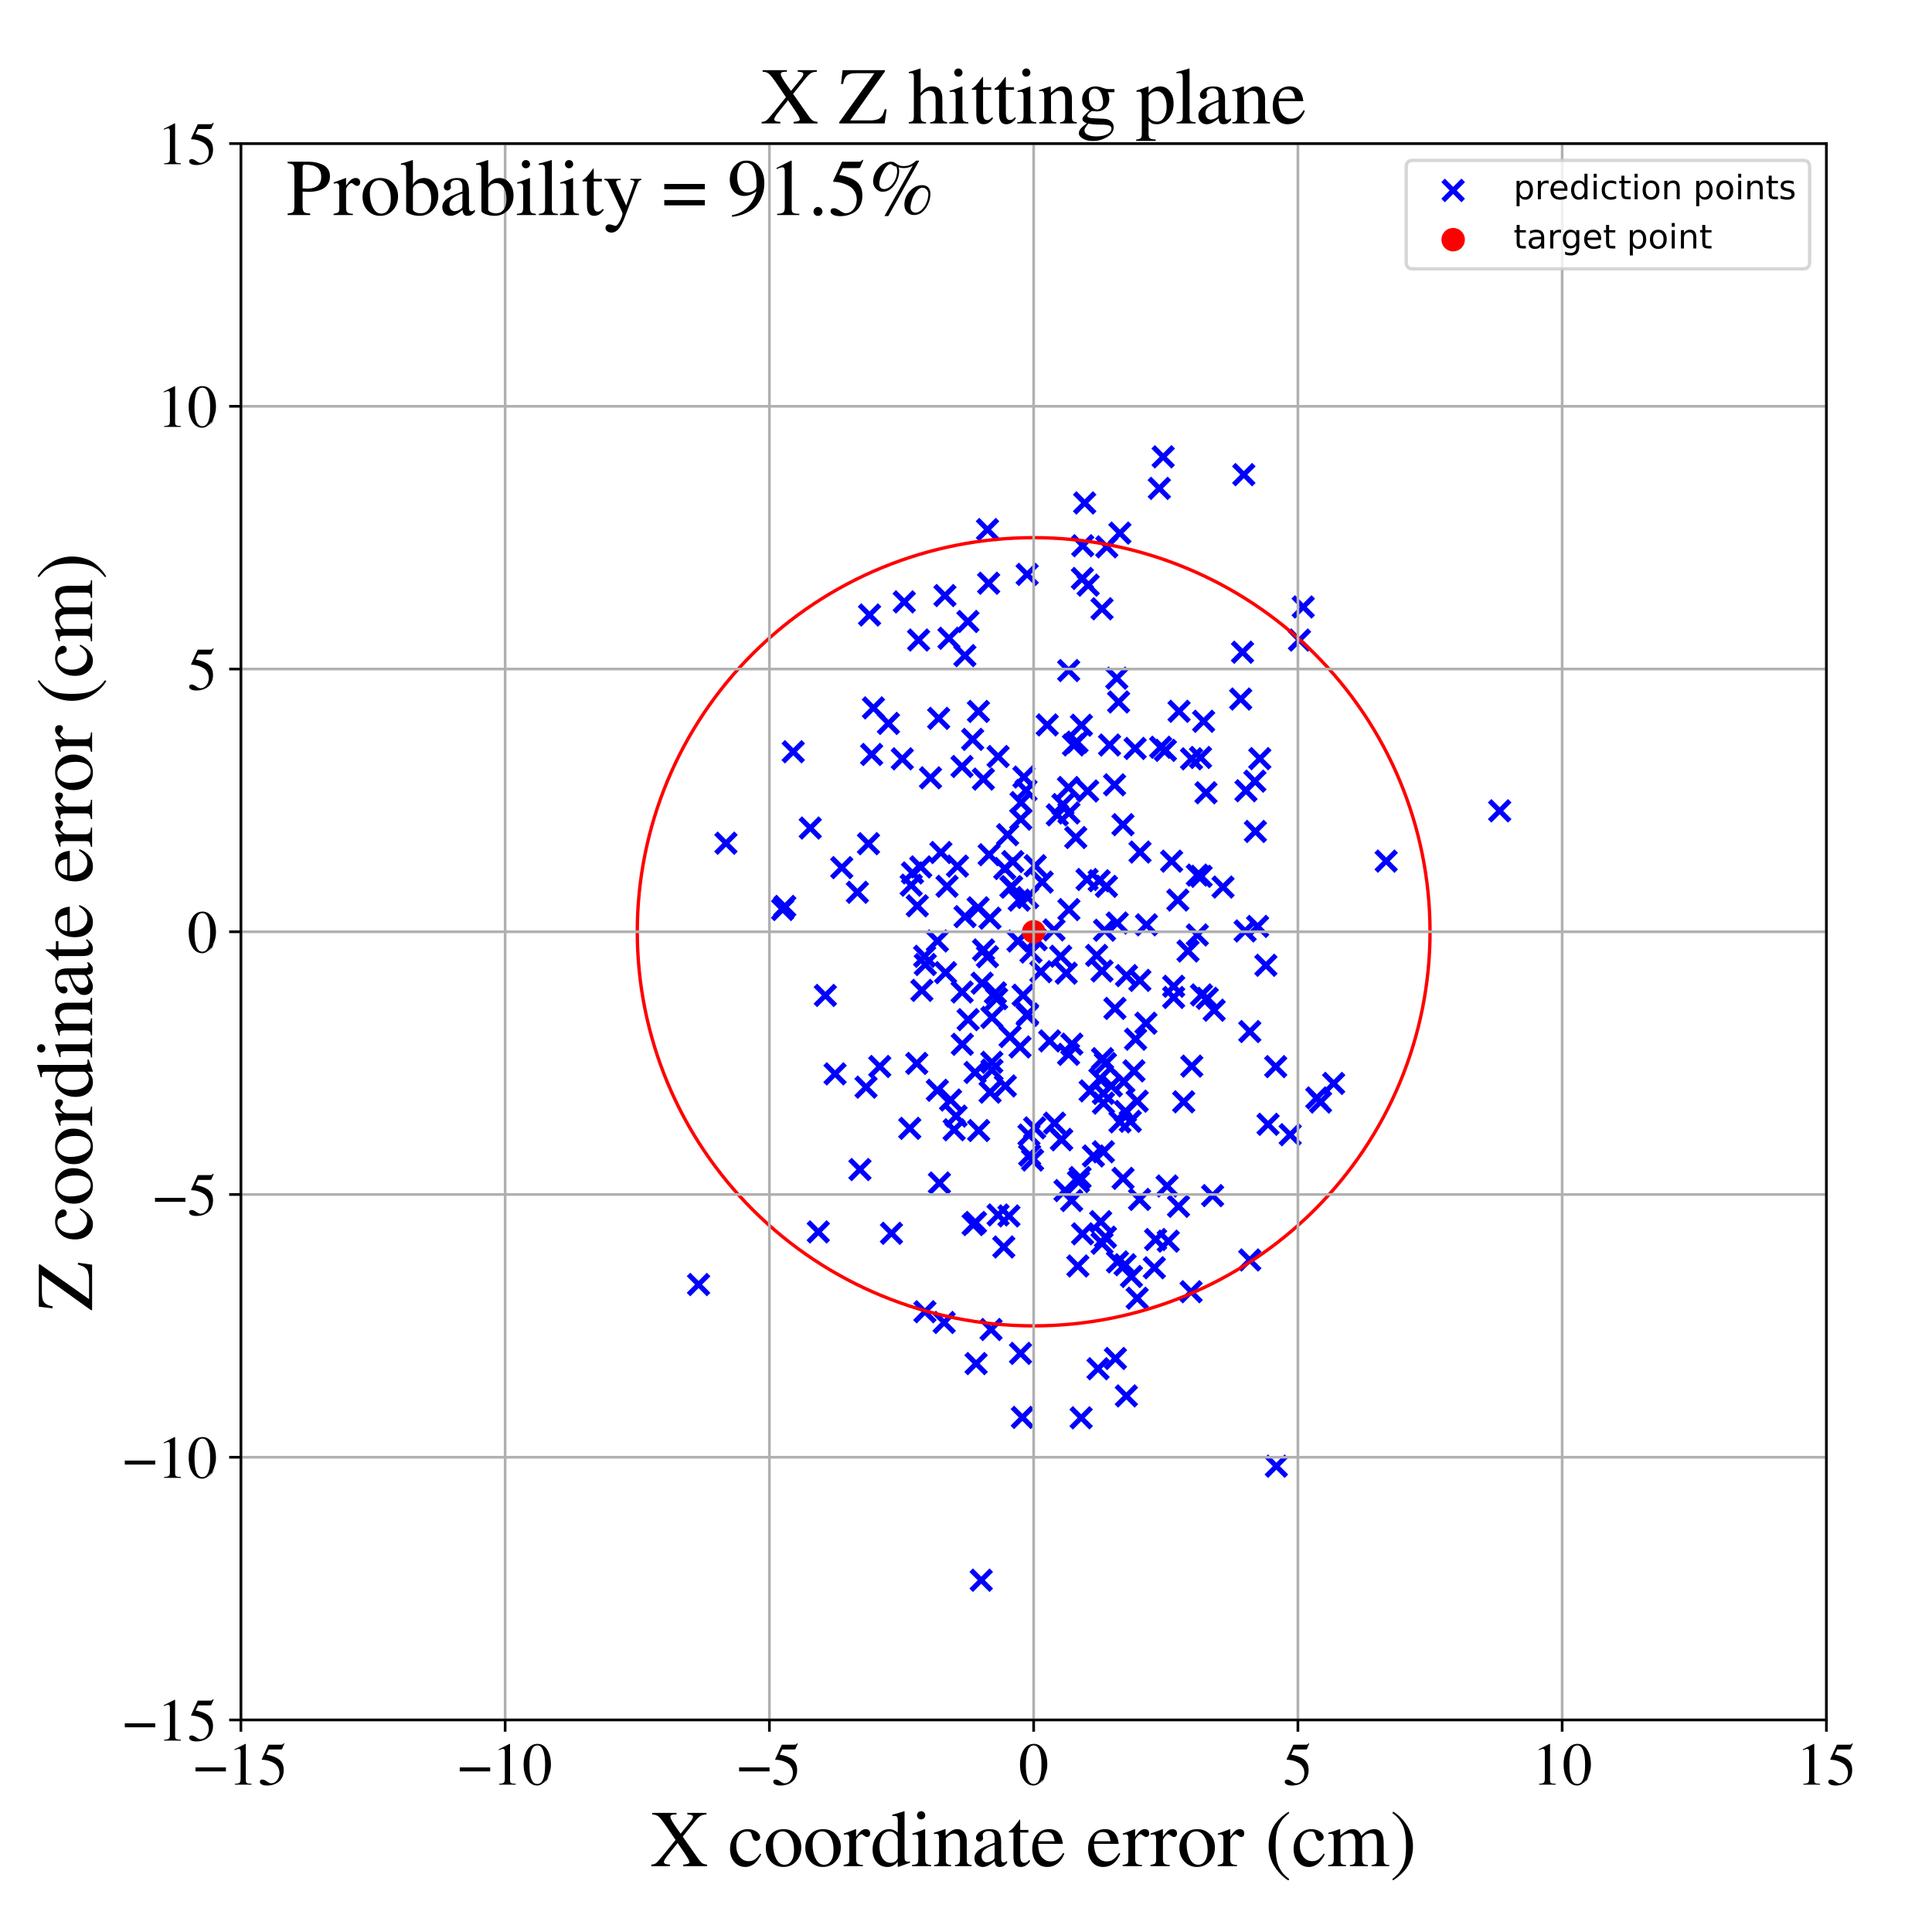 <?xml version="1.0" encoding="utf-8" standalone="no"?>
<!DOCTYPE svg PUBLIC "-//W3C//DTD SVG 1.1//EN"
  "http://www.w3.org/Graphics/SVG/1.1/DTD/svg11.dtd">
<!-- Created with matplotlib (https://matplotlib.org/) -->
<svg height="576pt" version="1.1" viewBox="0 0 576 576" width="576pt" xmlns="http://www.w3.org/2000/svg" xmlns:xlink="http://www.w3.org/1999/xlink">
 <defs>
  <style type="text/css">
*{stroke-linecap:butt;stroke-linejoin:round;}
  </style>
 </defs>
 <g id="figure_1">
  <g id="patch_1">
   <path d="M 0 576 
L 576 576 
L 576 0 
L 0 0 
z
" style="fill:#ffffff;"/>
  </g>
  <g id="axes_1">
   <g id="patch_2">
    <path d="M 71.822 512.784 
L 544.52 512.784 
L 544.52 42.802 
L 71.822 42.802 
z
" style="fill:#ffffff;"/>
   </g>
   <g id="PathCollection_1">
    <defs>
     <path d="M -3 3 
L 3 -3 
M -3 -3 
L 3 3 
" id="m326ec2ed21" style="stroke:#0000ff;stroke-width:1.5;"/>
    </defs>
    <g clip-path="url(#p17e1b76e01)">
     <use style="fill:#0000ff;stroke:#0000ff;stroke-width:1.5;" x="259.873" xlink:href="#m326ec2ed21" y="224.935"/>
     <use style="fill:#0000ff;stroke:#0000ff;stroke-width:1.5;" x="300.4" xlink:href="#m326ec2ed21" y="248.86"/>
     <use style="fill:#0000ff;stroke:#0000ff;stroke-width:1.5;" x="315.225" xlink:href="#m326ec2ed21" y="242.943"/>
     <use style="fill:#0000ff;stroke:#0000ff;stroke-width:1.5;" x="328.549" xlink:href="#m326ec2ed21" y="181.502"/>
     <use style="fill:#0000ff;stroke:#0000ff;stroke-width:1.5;" x="295.695" xlink:href="#m326ec2ed21" y="316.71"/>
     <use style="fill:#0000ff;stroke:#0000ff;stroke-width:1.5;" x="301.144" xlink:href="#m326ec2ed21" y="309.034"/>
     <use style="fill:#0000ff;stroke:#0000ff;stroke-width:1.5;" x="355.24" xlink:href="#m326ec2ed21" y="226.233"/>
     <use style="fill:#0000ff;stroke:#0000ff;stroke-width:1.5;" x="320.72" xlink:href="#m326ec2ed21" y="249.696"/>
     <use style="fill:#0000ff;stroke:#0000ff;stroke-width:1.5;" x="322.016" xlink:href="#m326ec2ed21" y="351.063"/>
     <use style="fill:#0000ff;stroke:#0000ff;stroke-width:1.5;" x="282.917" xlink:href="#m326ec2ed21" y="190.29"/>
     <use style="fill:#0000ff;stroke:#0000ff;stroke-width:1.5;" x="303.854" xlink:href="#m326ec2ed21" y="268.36"/>
     <use style="fill:#0000ff;stroke:#0000ff;stroke-width:1.5;" x="269.595" xlink:href="#m326ec2ed21" y="179.44"/>
     <use style="fill:#0000ff;stroke:#0000ff;stroke-width:1.5;" x="307.848" xlink:href="#m326ec2ed21" y="345.853"/>
     <use style="fill:#0000ff;stroke:#0000ff;stroke-width:1.5;" x="329.305" xlink:href="#m326ec2ed21" y="277.341"/>
     <use style="fill:#0000ff;stroke:#0000ff;stroke-width:1.5;" x="359.931" xlink:href="#m326ec2ed21" y="297.634"/>
     <use style="fill:#0000ff;stroke:#0000ff;stroke-width:1.5;" x="291.013" xlink:href="#m326ec2ed21" y="406.535"/>
     <use style="fill:#0000ff;stroke:#0000ff;stroke-width:1.5;" x="306.373" xlink:href="#m326ec2ed21" y="302.323"/>
     <use style="fill:#0000ff;stroke:#0000ff;stroke-width:1.5;" x="300.804" xlink:href="#m326ec2ed21" y="362.511"/>
     <use style="fill:#0000ff;stroke:#0000ff;stroke-width:1.5;" x="301.621" xlink:href="#m326ec2ed21" y="264.372"/>
     <use style="fill:#0000ff;stroke:#0000ff;stroke-width:1.5;" x="333.087" xlink:href="#m326ec2ed21" y="275.181"/>
     <use style="fill:#0000ff;stroke:#0000ff;stroke-width:1.5;" x="305.018" xlink:href="#m326ec2ed21" y="296.712"/>
     <use style="fill:#0000ff;stroke:#0000ff;stroke-width:1.5;" x="356.968" xlink:href="#m326ec2ed21" y="260.9"/>
     <use style="fill:#0000ff;stroke:#0000ff;stroke-width:1.5;" x="275.755" xlink:href="#m326ec2ed21" y="391.081"/>
     <use style="fill:#0000ff;stroke:#0000ff;stroke-width:1.5;" x="329.575" xlink:href="#m326ec2ed21" y="368.842"/>
     <use style="fill:#0000ff;stroke:#0000ff;stroke-width:1.5;" x="299.555" xlink:href="#m326ec2ed21" y="258.944"/>
     <use style="fill:#0000ff;stroke:#0000ff;stroke-width:1.5;" x="293.176" xlink:href="#m326ec2ed21" y="232.275"/>
     <use style="fill:#0000ff;stroke:#0000ff;stroke-width:1.5;" x="328.95" xlink:href="#m326ec2ed21" y="325.983"/>
     <use style="fill:#0000ff;stroke:#0000ff;stroke-width:1.5;" x="322.695" xlink:href="#m326ec2ed21" y="172.46"/>
     <use style="fill:#0000ff;stroke:#0000ff;stroke-width:1.5;" x="344.527" xlink:href="#m326ec2ed21" y="369.55"/>
     <use style="fill:#0000ff;stroke:#0000ff;stroke-width:1.5;" x="322.751" xlink:href="#m326ec2ed21" y="367.846"/>
     <use style="fill:#0000ff;stroke:#0000ff;stroke-width:1.5;" x="328.978" xlink:href="#m326ec2ed21" y="328.88"/>
     <use style="fill:#0000ff;stroke:#0000ff;stroke-width:1.5;" x="393.696" xlink:href="#m326ec2ed21" y="328.557"/>
     <use style="fill:#0000ff;stroke:#0000ff;stroke-width:1.5;" x="328.556" xlink:href="#m326ec2ed21" y="370.675"/>
     <use style="fill:#0000ff;stroke:#0000ff;stroke-width:1.5;" x="325.008" xlink:href="#m326ec2ed21" y="325.23"/>
     <use style="fill:#0000ff;stroke:#0000ff;stroke-width:1.5;" x="291.61" xlink:href="#m326ec2ed21" y="270.652"/>
     <use style="fill:#0000ff;stroke:#0000ff;stroke-width:1.5;" x="327.365" xlink:href="#m326ec2ed21" y="408.072"/>
     <use style="fill:#0000ff;stroke:#0000ff;stroke-width:1.5;" x="361.988" xlink:href="#m326ec2ed21" y="301.186"/>
     <use style="fill:#0000ff;stroke:#0000ff;stroke-width:1.5;" x="361.522" xlink:href="#m326ec2ed21" y="356.457"/>
     <use style="fill:#0000ff;stroke:#0000ff;stroke-width:1.5;" x="233.974" xlink:href="#m326ec2ed21" y="270.237"/>
     <use style="fill:#0000ff;stroke:#0000ff;stroke-width:1.5;" x="236.493" xlink:href="#m326ec2ed21" y="224.125"/>
     <use style="fill:#0000ff;stroke:#0000ff;stroke-width:1.5;" x="329.574" xlink:href="#m326ec2ed21" y="317.072"/>
     <use style="fill:#0000ff;stroke:#0000ff;stroke-width:1.5;" x="288.631" xlink:href="#m326ec2ed21" y="303.998"/>
     <use style="fill:#0000ff;stroke:#0000ff;stroke-width:1.5;" x="335.424" xlink:href="#m326ec2ed21" y="377.066"/>
     <use style="fill:#0000ff;stroke:#0000ff;stroke-width:1.5;" x="286.9" xlink:href="#m326ec2ed21" y="311.346"/>
     <use style="fill:#0000ff;stroke:#0000ff;stroke-width:1.5;" x="308.633" xlink:href="#m326ec2ed21" y="258.093"/>
     <use style="fill:#0000ff;stroke:#0000ff;stroke-width:1.5;" x="216.431" xlink:href="#m326ec2ed21" y="251.39"/>
     <use style="fill:#0000ff;stroke:#0000ff;stroke-width:1.5;" x="290.831" xlink:href="#m326ec2ed21" y="364.461"/>
     <use style="fill:#0000ff;stroke:#0000ff;stroke-width:1.5;" x="327.708" xlink:href="#m326ec2ed21" y="262.579"/>
     <use style="fill:#0000ff;stroke:#0000ff;stroke-width:1.5;" x="384.659" xlink:href="#m326ec2ed21" y="338.295"/>
     <use style="fill:#0000ff;stroke:#0000ff;stroke-width:1.5;" x="339.832" xlink:href="#m326ec2ed21" y="292.289"/>
     <use style="fill:#0000ff;stroke:#0000ff;stroke-width:1.5;" x="328.547" xlink:href="#m326ec2ed21" y="289.486"/>
     <use style="fill:#0000ff;stroke:#0000ff;stroke-width:1.5;" x="284.464" xlink:href="#m326ec2ed21" y="336.826"/>
     <use style="fill:#0000ff;stroke:#0000ff;stroke-width:1.5;" x="294.744" xlink:href="#m326ec2ed21" y="173.881"/>
     <use style="fill:#0000ff;stroke:#0000ff;stroke-width:1.5;" x="233.338" xlink:href="#m326ec2ed21" y="271.151"/>
     <use style="fill:#0000ff;stroke:#0000ff;stroke-width:1.5;" x="308.908" xlink:href="#m326ec2ed21" y="280.165"/>
     <use style="fill:#0000ff;stroke:#0000ff;stroke-width:1.5;" x="325.987" xlink:href="#m326ec2ed21" y="344.636"/>
     <use style="fill:#0000ff;stroke:#0000ff;stroke-width:1.5;" x="312.954" xlink:href="#m326ec2ed21" y="310.333"/>
     <use style="fill:#0000ff;stroke:#0000ff;stroke-width:1.5;" x="332.399" xlink:href="#m326ec2ed21" y="300.642"/>
     <use style="fill:#0000ff;stroke:#0000ff;stroke-width:1.5;" x="335.535" xlink:href="#m326ec2ed21" y="331.36"/>
     <use style="fill:#0000ff;stroke:#0000ff;stroke-width:1.5;" x="369.896" xlink:href="#m326ec2ed21" y="208.41"/>
     <use style="fill:#0000ff;stroke:#0000ff;stroke-width:1.5;" x="280.073" xlink:href="#m326ec2ed21" y="352.698"/>
     <use style="fill:#0000ff;stroke:#0000ff;stroke-width:1.5;" x="328.158" xlink:href="#m326ec2ed21" y="364.217"/>
     <use style="fill:#0000ff;stroke:#0000ff;stroke-width:1.5;" x="279.475" xlink:href="#m326ec2ed21" y="280.545"/>
     <use style="fill:#0000ff;stroke:#0000ff;stroke-width:1.5;" x="355.318" xlink:href="#m326ec2ed21" y="317.852"/>
     <use style="fill:#0000ff;stroke:#0000ff;stroke-width:1.5;" x="327.915" xlink:href="#m326ec2ed21" y="321.641"/>
     <use style="fill:#0000ff;stroke:#0000ff;stroke-width:1.5;" x="275.868" xlink:href="#m326ec2ed21" y="287.559"/>
     <use style="fill:#0000ff;stroke:#0000ff;stroke-width:1.5;" x="329.971" xlink:href="#m326ec2ed21" y="163.035"/>
     <use style="fill:#0000ff;stroke:#0000ff;stroke-width:1.5;" x="318.683" xlink:href="#m326ec2ed21" y="271.181"/>
     <use style="fill:#0000ff;stroke:#0000ff;stroke-width:1.5;" x="318.683" xlink:href="#m326ec2ed21" y="242.38"/>
     <use style="fill:#0000ff;stroke:#0000ff;stroke-width:1.5;" x="304.341" xlink:href="#m326ec2ed21" y="244.22"/>
     <use style="fill:#0000ff;stroke:#0000ff;stroke-width:1.5;" x="324.417" xlink:href="#m326ec2ed21" y="174.452"/>
     <use style="fill:#0000ff;stroke:#0000ff;stroke-width:1.5;" x="246.074" xlink:href="#m326ec2ed21" y="296.773"/>
     <use style="fill:#0000ff;stroke:#0000ff;stroke-width:1.5;" x="338.416" xlink:href="#m326ec2ed21" y="223.133"/>
     <use style="fill:#0000ff;stroke:#0000ff;stroke-width:1.5;" x="306.982" xlink:href="#m326ec2ed21" y="344.411"/>
     <use style="fill:#0000ff;stroke:#0000ff;stroke-width:1.5;" x="277.416" xlink:href="#m326ec2ed21" y="231.903"/>
     <use style="fill:#0000ff;stroke:#0000ff;stroke-width:1.5;" x="321.099" xlink:href="#m326ec2ed21" y="221.259"/>
     <use style="fill:#0000ff;stroke:#0000ff;stroke-width:1.5;" x="297.576" xlink:href="#m326ec2ed21" y="225.546"/>
     <use style="fill:#0000ff;stroke:#0000ff;stroke-width:1.5;" x="287.713" xlink:href="#m326ec2ed21" y="273.286"/>
     <use style="fill:#0000ff;stroke:#0000ff;stroke-width:1.5;" x="341.794" xlink:href="#m326ec2ed21" y="275.723"/>
     <use style="fill:#0000ff;stroke:#0000ff;stroke-width:1.5;" x="295.701" xlink:href="#m326ec2ed21" y="303.335"/>
     <use style="fill:#0000ff;stroke:#0000ff;stroke-width:1.5;" x="347.949" xlink:href="#m326ec2ed21" y="353.588"/>
     <use style="fill:#0000ff;stroke:#0000ff;stroke-width:1.5;" x="294.897" xlink:href="#m326ec2ed21" y="254.818"/>
     <use style="fill:#0000ff;stroke:#0000ff;stroke-width:1.5;" x="271.66" xlink:href="#m326ec2ed21" y="263.907"/>
     <use style="fill:#0000ff;stroke:#0000ff;stroke-width:1.5;" x="286.842" xlink:href="#m326ec2ed21" y="295.748"/>
     <use style="fill:#0000ff;stroke:#0000ff;stroke-width:1.5;" x="271.234" xlink:href="#m326ec2ed21" y="336.404"/>
     <use style="fill:#0000ff;stroke:#0000ff;stroke-width:1.5;" x="359.547" xlink:href="#m326ec2ed21" y="236.352"/>
     <use style="fill:#0000ff;stroke:#0000ff;stroke-width:1.5;" x="317.509" xlink:href="#m326ec2ed21" y="354.954"/>
     <use style="fill:#0000ff;stroke:#0000ff;stroke-width:1.5;" x="372.59" xlink:href="#m326ec2ed21" y="375.643"/>
     <use style="fill:#0000ff;stroke:#0000ff;stroke-width:1.5;" x="241.568" xlink:href="#m326ec2ed21" y="246.876"/>
     <use style="fill:#0000ff;stroke:#0000ff;stroke-width:1.5;" x="259.247" xlink:href="#m326ec2ed21" y="183.354"/>
     <use style="fill:#0000ff;stroke:#0000ff;stroke-width:1.5;" x="275.669" xlink:href="#m326ec2ed21" y="285.115"/>
     <use style="fill:#0000ff;stroke:#0000ff;stroke-width:1.5;" x="333.497" xlink:href="#m326ec2ed21" y="209.286"/>
     <use style="fill:#0000ff;stroke:#0000ff;stroke-width:1.5;" x="374.283" xlink:href="#m326ec2ed21" y="247.889"/>
     <use style="fill:#0000ff;stroke:#0000ff;stroke-width:1.5;" x="258.197" xlink:href="#m326ec2ed21" y="324.126"/>
     <use style="fill:#0000ff;stroke:#0000ff;stroke-width:1.5;" x="380.333" xlink:href="#m326ec2ed21" y="317.999"/>
     <use style="fill:#0000ff;stroke:#0000ff;stroke-width:1.5;" x="243.969" xlink:href="#m326ec2ed21" y="367.28"/>
     <use style="fill:#0000ff;stroke:#0000ff;stroke-width:1.5;" x="294.411" xlink:href="#m326ec2ed21" y="157.887"/>
     <use style="fill:#0000ff;stroke:#0000ff;stroke-width:1.5;" x="305.895" xlink:href="#m326ec2ed21" y="235.647"/>
     <use style="fill:#0000ff;stroke:#0000ff;stroke-width:1.5;" x="339.035" xlink:href="#m326ec2ed21" y="387.048"/>
     <use style="fill:#0000ff;stroke:#0000ff;stroke-width:1.5;" x="334.795" xlink:href="#m326ec2ed21" y="245.869"/>
     <use style="fill:#0000ff;stroke:#0000ff;stroke-width:1.5;" x="310.313" xlink:href="#m326ec2ed21" y="289.7"/>
     <use style="fill:#0000ff;stroke:#0000ff;stroke-width:1.5;" x="305.259" xlink:href="#m326ec2ed21" y="231.671"/>
     <use style="fill:#0000ff;stroke:#0000ff;stroke-width:1.5;" x="258.926" xlink:href="#m326ec2ed21" y="251.531"/>
     <use style="fill:#0000ff;stroke:#0000ff;stroke-width:1.5;" x="341.649" xlink:href="#m326ec2ed21" y="305.052"/>
     <use style="fill:#0000ff;stroke:#0000ff;stroke-width:1.5;" x="354.194" xlink:href="#m326ec2ed21" y="283.533"/>
     <use style="fill:#0000ff;stroke:#0000ff;stroke-width:1.5;" x="250.96" xlink:href="#m326ec2ed21" y="258.672"/>
     <use style="fill:#0000ff;stroke:#0000ff;stroke-width:1.5;" x="324.09" xlink:href="#m326ec2ed21" y="262.207"/>
     <use style="fill:#0000ff;stroke:#0000ff;stroke-width:1.5;" x="320.04" xlink:href="#m326ec2ed21" y="222.086"/>
     <use style="fill:#0000ff;stroke:#0000ff;stroke-width:1.5;" x="351.52" xlink:href="#m326ec2ed21" y="212.066"/>
     <use style="fill:#0000ff;stroke:#0000ff;stroke-width:1.5;" x="306.382" xlink:href="#m326ec2ed21" y="267.584"/>
     <use style="fill:#0000ff;stroke:#0000ff;stroke-width:1.5;" x="316.482" xlink:href="#m326ec2ed21" y="339.721"/>
     <use style="fill:#0000ff;stroke:#0000ff;stroke-width:1.5;" x="332.298" xlink:href="#m326ec2ed21" y="233.978"/>
     <use style="fill:#0000ff;stroke:#0000ff;stroke-width:1.5;" x="279.854" xlink:href="#m326ec2ed21" y="214.17"/>
     <use style="fill:#0000ff;stroke:#0000ff;stroke-width:1.5;" x="291.773" xlink:href="#m326ec2ed21" y="337.05"/>
     <use style="fill:#0000ff;stroke:#0000ff;stroke-width:1.5;" x="282.342" xlink:href="#m326ec2ed21" y="264.237"/>
     <use style="fill:#0000ff;stroke:#0000ff;stroke-width:1.5;" x="358.214" xlink:href="#m326ec2ed21" y="296.62"/>
     <use style="fill:#0000ff;stroke:#0000ff;stroke-width:1.5;" x="330.805" xlink:href="#m326ec2ed21" y="222.112"/>
     <use style="fill:#0000ff;stroke:#0000ff;stroke-width:1.5;" x="273.317" xlink:href="#m326ec2ed21" y="317.042"/>
     <use style="fill:#0000ff;stroke:#0000ff;stroke-width:1.5;" x="322.807" xlink:href="#m326ec2ed21" y="162.698"/>
     <use style="fill:#0000ff;stroke:#0000ff;stroke-width:1.5;" x="260.405" xlink:href="#m326ec2ed21" y="211.052"/>
     <use style="fill:#0000ff;stroke:#0000ff;stroke-width:1.5;" x="308.462" xlink:href="#m326ec2ed21" y="336.254"/>
     <use style="fill:#0000ff;stroke:#0000ff;stroke-width:1.5;" x="318.607" xlink:href="#m326ec2ed21" y="199.916"/>
     <use style="fill:#0000ff;stroke:#0000ff;stroke-width:1.5;" x="347.445" xlink:href="#m326ec2ed21" y="223.708"/>
     <use style="fill:#0000ff;stroke:#0000ff;stroke-width:1.5;" x="306.244" xlink:href="#m326ec2ed21" y="302.735"/>
     <use style="fill:#0000ff;stroke:#0000ff;stroke-width:1.5;" x="317.88" xlink:href="#m326ec2ed21" y="290.135"/>
     <use style="fill:#0000ff;stroke:#0000ff;stroke-width:1.5;" x="324.279" xlink:href="#m326ec2ed21" y="235.82"/>
     <use style="fill:#0000ff;stroke:#0000ff;stroke-width:1.5;" x="372.604" xlink:href="#m326ec2ed21" y="307.542"/>
     <use style="fill:#0000ff;stroke:#0000ff;stroke-width:1.5;" x="318.549" xlink:href="#m326ec2ed21" y="234.79"/>
     <use style="fill:#0000ff;stroke:#0000ff;stroke-width:1.5;" x="339.042" xlink:href="#m326ec2ed21" y="328.296"/>
     <use style="fill:#0000ff;stroke:#0000ff;stroke-width:1.5;" x="264.878" xlink:href="#m326ec2ed21" y="215.674"/>
     <use style="fill:#0000ff;stroke:#0000ff;stroke-width:1.5;" x="293.23" xlink:href="#m326ec2ed21" y="283.208"/>
     <use style="fill:#0000ff;stroke:#0000ff;stroke-width:1.5;" x="304.256" xlink:href="#m326ec2ed21" y="403.497"/>
     <use style="fill:#0000ff;stroke:#0000ff;stroke-width:1.5;" x="333.156" xlink:href="#m326ec2ed21" y="376.22"/>
     <use style="fill:#0000ff;stroke:#0000ff;stroke-width:1.5;" x="265.782" xlink:href="#m326ec2ed21" y="367.693"/>
     <use style="fill:#0000ff;stroke:#0000ff;stroke-width:1.5;" x="345.641" xlink:href="#m326ec2ed21" y="145.606"/>
     <use style="fill:#0000ff;stroke:#0000ff;stroke-width:1.5;" x="352.904" xlink:href="#m326ec2ed21" y="328.49"/>
     <use style="fill:#0000ff;stroke:#0000ff;stroke-width:1.5;" x="303.495" xlink:href="#m326ec2ed21" y="280.552"/>
     <use style="fill:#0000ff;stroke:#0000ff;stroke-width:1.5;" x="316.223" xlink:href="#m326ec2ed21" y="285.097"/>
     <use style="fill:#0000ff;stroke:#0000ff;stroke-width:1.5;" x="356.963" xlink:href="#m326ec2ed21" y="278.749"/>
     <use style="fill:#0000ff;stroke:#0000ff;stroke-width:1.5;" x="378.051" xlink:href="#m326ec2ed21" y="335.195"/>
     <use style="fill:#0000ff;stroke:#0000ff;stroke-width:1.5;" x="318.582" xlink:href="#m326ec2ed21" y="314.342"/>
     <use style="fill:#0000ff;stroke:#0000ff;stroke-width:1.5;" x="285.037" xlink:href="#m326ec2ed21" y="332.755"/>
     <use style="fill:#0000ff;stroke:#0000ff;stroke-width:1.5;" x="371.465" xlink:href="#m326ec2ed21" y="235.756"/>
     <use style="fill:#0000ff;stroke:#0000ff;stroke-width:1.5;" x="279.462" xlink:href="#m326ec2ed21" y="325.057"/>
     <use style="fill:#0000ff;stroke:#0000ff;stroke-width:1.5;" x="304.41" xlink:href="#m326ec2ed21" y="239.28"/>
     <use style="fill:#0000ff;stroke:#0000ff;stroke-width:1.5;" x="297.128" xlink:href="#m326ec2ed21" y="297.743"/>
     <use style="fill:#0000ff;stroke:#0000ff;stroke-width:1.5;" x="295.751" xlink:href="#m326ec2ed21" y="319.029"/>
     <use style="fill:#0000ff;stroke:#0000ff;stroke-width:1.5;" x="269.008" xlink:href="#m326ec2ed21" y="226.234"/>
     <use style="fill:#0000ff;stroke:#0000ff;stroke-width:1.5;" x="358.1" xlink:href="#m326ec2ed21" y="261.264"/>
     <use style="fill:#0000ff;stroke:#0000ff;stroke-width:1.5;" x="355.104" xlink:href="#m326ec2ed21" y="385.114"/>
     <use style="fill:#0000ff;stroke:#0000ff;stroke-width:1.5;" x="375.593" xlink:href="#m326ec2ed21" y="226.176"/>
     <use style="fill:#0000ff;stroke:#0000ff;stroke-width:1.5;" x="397.604" xlink:href="#m326ec2ed21" y="323.014"/>
     <use style="fill:#0000ff;stroke:#0000ff;stroke-width:1.5;" x="331.324" xlink:href="#m326ec2ed21" y="323.727"/>
     <use style="fill:#0000ff;stroke:#0000ff;stroke-width:1.5;" x="351.356" xlink:href="#m326ec2ed21" y="359.646"/>
     <use style="fill:#0000ff;stroke:#0000ff;stroke-width:1.5;" x="285.454" xlink:href="#m326ec2ed21" y="258.218"/>
     <use style="fill:#0000ff;stroke:#0000ff;stroke-width:1.5;" x="333.905" xlink:href="#m326ec2ed21" y="334.483"/>
     <use style="fill:#0000ff;stroke:#0000ff;stroke-width:1.5;" x="281.909" xlink:href="#m326ec2ed21" y="289.984"/>
     <use style="fill:#0000ff;stroke:#0000ff;stroke-width:1.5;" x="294.403" xlink:href="#m326ec2ed21" y="285.219"/>
     <use style="fill:#0000ff;stroke:#0000ff;stroke-width:1.5;" x="357.915" xlink:href="#m326ec2ed21" y="225.829"/>
     <use style="fill:#0000ff;stroke:#0000ff;stroke-width:1.5;" x="301.95" xlink:href="#m326ec2ed21" y="256.873"/>
     <use style="fill:#0000ff;stroke:#0000ff;stroke-width:1.5;" x="329.863" xlink:href="#m326ec2ed21" y="264.256"/>
     <use style="fill:#0000ff;stroke:#0000ff;stroke-width:1.5;" x="274.843" xlink:href="#m326ec2ed21" y="295.266"/>
     <use style="fill:#0000ff;stroke:#0000ff;stroke-width:1.5;" x="346.033" xlink:href="#m326ec2ed21" y="222.79"/>
     <use style="fill:#0000ff;stroke:#0000ff;stroke-width:1.5;" x="335.844" xlink:href="#m326ec2ed21" y="290.864"/>
     <use style="fill:#0000ff;stroke:#0000ff;stroke-width:1.5;" x="370.82" xlink:href="#m326ec2ed21" y="141.507"/>
     <use style="fill:#0000ff;stroke:#0000ff;stroke-width:1.5;" x="301.383" xlink:href="#m326ec2ed21" y="264.452"/>
     <use style="fill:#0000ff;stroke:#0000ff;stroke-width:1.5;" x="388.537" xlink:href="#m326ec2ed21" y="180.961"/>
     <use style="fill:#0000ff;stroke:#0000ff;stroke-width:1.5;" x="346.781" xlink:href="#m326ec2ed21" y="136.2"/>
     <use style="fill:#0000ff;stroke:#0000ff;stroke-width:1.5;" x="322.421" xlink:href="#m326ec2ed21" y="216.219"/>
     <use style="fill:#0000ff;stroke:#0000ff;stroke-width:1.5;" x="299.726" xlink:href="#m326ec2ed21" y="323.762"/>
     <use style="fill:#0000ff;stroke:#0000ff;stroke-width:1.5;" x="447.107" xlink:href="#m326ec2ed21" y="241.739"/>
     <use style="fill:#0000ff;stroke:#0000ff;stroke-width:1.5;" x="332.545" xlink:href="#m326ec2ed21" y="405.012"/>
     <use style="fill:#0000ff;stroke:#0000ff;stroke-width:1.5;" x="291.711" xlink:href="#m326ec2ed21" y="212.101"/>
     <use style="fill:#0000ff;stroke:#0000ff;stroke-width:1.5;" x="364.627" xlink:href="#m326ec2ed21" y="264.464"/>
     <use style="fill:#0000ff;stroke:#0000ff;stroke-width:1.5;" x="337.325" xlink:href="#m326ec2ed21" y="380.567"/>
     <use style="fill:#0000ff;stroke:#0000ff;stroke-width:1.5;" x="295.468" xlink:href="#m326ec2ed21" y="396.374"/>
     <use style="fill:#0000ff;stroke:#0000ff;stroke-width:1.5;" x="289.979" xlink:href="#m326ec2ed21" y="220.434"/>
     <use style="fill:#0000ff;stroke:#0000ff;stroke-width:1.5;" x="328.706" xlink:href="#m326ec2ed21" y="315.624"/>
     <use style="fill:#0000ff;stroke:#0000ff;stroke-width:1.5;" x="256.38" xlink:href="#m326ec2ed21" y="348.685"/>
     <use style="fill:#0000ff;stroke:#0000ff;stroke-width:1.5;" x="371.212" xlink:href="#m326ec2ed21" y="277.553"/>
     <use style="fill:#0000ff;stroke:#0000ff;stroke-width:1.5;" x="280.516" xlink:href="#m326ec2ed21" y="254.164"/>
     <use style="fill:#0000ff;stroke:#0000ff;stroke-width:1.5;" x="312.216" xlink:href="#m326ec2ed21" y="216.125"/>
     <use style="fill:#0000ff;stroke:#0000ff;stroke-width:1.5;" x="335.806" xlink:href="#m326ec2ed21" y="416.171"/>
     <use style="fill:#0000ff;stroke:#0000ff;stroke-width:1.5;" x="306.77" xlink:href="#m326ec2ed21" y="338.391"/>
     <use style="fill:#0000ff;stroke:#0000ff;stroke-width:1.5;" x="332.962" xlink:href="#m326ec2ed21" y="202.195"/>
     <use style="fill:#0000ff;stroke:#0000ff;stroke-width:1.5;" x="290.705" xlink:href="#m326ec2ed21" y="319.738"/>
     <use style="fill:#0000ff;stroke:#0000ff;stroke-width:1.5;" x="333.878" xlink:href="#m326ec2ed21" y="158.935"/>
     <use style="fill:#0000ff;stroke:#0000ff;stroke-width:1.5;" x="307.364" xlink:href="#m326ec2ed21" y="283.848"/>
     <use style="fill:#0000ff;stroke:#0000ff;stroke-width:1.5;" x="295.179" xlink:href="#m326ec2ed21" y="325.614"/>
     <use style="fill:#0000ff;stroke:#0000ff;stroke-width:1.5;" x="310.718" xlink:href="#m326ec2ed21" y="262.978"/>
     <use style="fill:#0000ff;stroke:#0000ff;stroke-width:1.5;" x="338.555" xlink:href="#m326ec2ed21" y="309.828"/>
     <use style="fill:#0000ff;stroke:#0000ff;stroke-width:1.5;" x="288.567" xlink:href="#m326ec2ed21" y="185.284"/>
     <use style="fill:#0000ff;stroke:#0000ff;stroke-width:1.5;" x="322.333" xlink:href="#m326ec2ed21" y="422.703"/>
     <use style="fill:#0000ff;stroke:#0000ff;stroke-width:1.5;" x="339.878" xlink:href="#m326ec2ed21" y="254.028"/>
     <use style="fill:#0000ff;stroke:#0000ff;stroke-width:1.5;" x="262.287" xlink:href="#m326ec2ed21" y="317.961"/>
     <use style="fill:#0000ff;stroke:#0000ff;stroke-width:1.5;" x="295.152" xlink:href="#m326ec2ed21" y="273.756"/>
     <use style="fill:#0000ff;stroke:#0000ff;stroke-width:1.5;" x="321.529" xlink:href="#m326ec2ed21" y="352.293"/>
     <use style="fill:#0000ff;stroke:#0000ff;stroke-width:1.5;" x="348.306" xlink:href="#m326ec2ed21" y="370.037"/>
     <use style="fill:#0000ff;stroke:#0000ff;stroke-width:1.5;" x="296.763" xlink:href="#m326ec2ed21" y="296.005"/>
     <use style="fill:#0000ff;stroke:#0000ff;stroke-width:1.5;" x="304.805" xlink:href="#m326ec2ed21" y="422.58"/>
     <use style="fill:#0000ff;stroke:#0000ff;stroke-width:1.5;" x="392.585" xlink:href="#m326ec2ed21" y="327.338"/>
     <use style="fill:#0000ff;stroke:#0000ff;stroke-width:1.5;" x="349.91" xlink:href="#m326ec2ed21" y="294.047"/>
     <use style="fill:#0000ff;stroke:#0000ff;stroke-width:1.5;" x="349.91" xlink:href="#m326ec2ed21" y="297.378"/>
     <use style="fill:#0000ff;stroke:#0000ff;stroke-width:1.5;" x="286.81" xlink:href="#m326ec2ed21" y="228.519"/>
     <use style="fill:#0000ff;stroke:#0000ff;stroke-width:1.5;" x="328.959" xlink:href="#m326ec2ed21" y="343.389"/>
     <use style="fill:#0000ff;stroke:#0000ff;stroke-width:1.5;" x="287.665" xlink:href="#m326ec2ed21" y="195.461"/>
     <use style="fill:#0000ff;stroke:#0000ff;stroke-width:1.5;" x="370.442" xlink:href="#m326ec2ed21" y="194.45"/>
     <use style="fill:#0000ff;stroke:#0000ff;stroke-width:1.5;" x="273.862" xlink:href="#m326ec2ed21" y="190.812"/>
     <use style="fill:#0000ff;stroke:#0000ff;stroke-width:1.5;" x="326.944" xlink:href="#m326ec2ed21" y="284.842"/>
     <use style="fill:#0000ff;stroke:#0000ff;stroke-width:1.5;" x="248.961" xlink:href="#m326ec2ed21" y="320.161"/>
     <use style="fill:#0000ff;stroke:#0000ff;stroke-width:1.5;" x="387.413" xlink:href="#m326ec2ed21" y="190.835"/>
     <use style="fill:#0000ff;stroke:#0000ff;stroke-width:1.5;" x="292.798" xlink:href="#m326ec2ed21" y="293.126"/>
     <use style="fill:#0000ff;stroke:#0000ff;stroke-width:1.5;" x="274.509" xlink:href="#m326ec2ed21" y="258.457"/>
     <use style="fill:#0000ff;stroke:#0000ff;stroke-width:1.5;" x="377.403" xlink:href="#m326ec2ed21" y="287.786"/>
     <use style="fill:#0000ff;stroke:#0000ff;stroke-width:1.5;" x="380.523" xlink:href="#m326ec2ed21" y="437.128"/>
     <use style="fill:#0000ff;stroke:#0000ff;stroke-width:1.5;" x="314.39" xlink:href="#m326ec2ed21" y="334.85"/>
     <use style="fill:#0000ff;stroke:#0000ff;stroke-width:1.5;" x="281.49" xlink:href="#m326ec2ed21" y="394.277"/>
     <use style="fill:#0000ff;stroke:#0000ff;stroke-width:1.5;" x="299.266" xlink:href="#m326ec2ed21" y="371.769"/>
     <use style="fill:#0000ff;stroke:#0000ff;stroke-width:1.5;" x="283.399" xlink:href="#m326ec2ed21" y="327.957"/>
     <use style="fill:#0000ff;stroke:#0000ff;stroke-width:1.5;" x="273.477" xlink:href="#m326ec2ed21" y="270.054"/>
     <use style="fill:#0000ff;stroke:#0000ff;stroke-width:1.5;" x="304.105" xlink:href="#m326ec2ed21" y="312.137"/>
     <use style="fill:#0000ff;stroke:#0000ff;stroke-width:1.5;" x="334.816" xlink:href="#m326ec2ed21" y="351.317"/>
     <use style="fill:#0000ff;stroke:#0000ff;stroke-width:1.5;" x="292.542" xlink:href="#m326ec2ed21" y="471.12"/>
     <use style="fill:#0000ff;stroke:#0000ff;stroke-width:1.5;" x="290.123" xlink:href="#m326ec2ed21" y="365.081"/>
     <use style="fill:#0000ff;stroke:#0000ff;stroke-width:1.5;" x="319.556" xlink:href="#m326ec2ed21" y="311.29"/>
     <use style="fill:#0000ff;stroke:#0000ff;stroke-width:1.5;" x="321.351" xlink:href="#m326ec2ed21" y="377.434"/>
     <use style="fill:#0000ff;stroke:#0000ff;stroke-width:1.5;" x="281.718" xlink:href="#m326ec2ed21" y="177.561"/>
     <use style="fill:#0000ff;stroke:#0000ff;stroke-width:1.5;" x="306.232" xlink:href="#m326ec2ed21" y="171.249"/>
     <use style="fill:#0000ff;stroke:#0000ff;stroke-width:1.5;" x="208.265" xlink:href="#m326ec2ed21" y="382.964"/>
     <use style="fill:#0000ff;stroke:#0000ff;stroke-width:1.5;" x="344.15" xlink:href="#m326ec2ed21" y="377.97"/>
     <use style="fill:#0000ff;stroke:#0000ff;stroke-width:1.5;" x="335.063" xlink:href="#m326ec2ed21" y="322.526"/>
     <use style="fill:#0000ff;stroke:#0000ff;stroke-width:1.5;" x="374.939" xlink:href="#m326ec2ed21" y="276.199"/>
     <use style="fill:#0000ff;stroke:#0000ff;stroke-width:1.5;" x="297.562" xlink:href="#m326ec2ed21" y="362.225"/>
     <use style="fill:#0000ff;stroke:#0000ff;stroke-width:1.5;" x="272.05" xlink:href="#m326ec2ed21" y="260.245"/>
     <use style="fill:#0000ff;stroke:#0000ff;stroke-width:1.5;" x="255.621" xlink:href="#m326ec2ed21" y="266.024"/>
     <use style="fill:#0000ff;stroke:#0000ff;stroke-width:1.5;" x="351.158" xlink:href="#m326ec2ed21" y="268.339"/>
     <use style="fill:#0000ff;stroke:#0000ff;stroke-width:1.5;" x="349.3" xlink:href="#m326ec2ed21" y="256.746"/>
     <use style="fill:#0000ff;stroke:#0000ff;stroke-width:1.5;" x="314.236" xlink:href="#m326ec2ed21" y="277.243"/>
     <use style="fill:#0000ff;stroke:#0000ff;stroke-width:1.5;" x="336.981" xlink:href="#m326ec2ed21" y="334.304"/>
     <use style="fill:#0000ff;stroke:#0000ff;stroke-width:1.5;" x="316.898" xlink:href="#m326ec2ed21" y="239.881"/>
     <use style="fill:#0000ff;stroke:#0000ff;stroke-width:1.5;" x="323.381" xlink:href="#m326ec2ed21" y="149.949"/>
     <use style="fill:#0000ff;stroke:#0000ff;stroke-width:1.5;" x="413.268" xlink:href="#m326ec2ed21" y="256.73"/>
     <use style="fill:#0000ff;stroke:#0000ff;stroke-width:1.5;" x="338.068" xlink:href="#m326ec2ed21" y="319.268"/>
     <use style="fill:#0000ff;stroke:#0000ff;stroke-width:1.5;" x="374.121" xlink:href="#m326ec2ed21" y="232.892"/>
     <use style="fill:#0000ff;stroke:#0000ff;stroke-width:1.5;" x="319.494" xlink:href="#m326ec2ed21" y="357.927"/>
     <use style="fill:#0000ff;stroke:#0000ff;stroke-width:1.5;" x="358.845" xlink:href="#m326ec2ed21" y="215.042"/>
     <use style="fill:#0000ff;stroke:#0000ff;stroke-width:1.5;" x="339.746" xlink:href="#m326ec2ed21" y="357.59"/>
     <use style="fill:#0000ff;stroke:#0000ff;stroke-width:1.5;" x="316.485" xlink:href="#m326ec2ed21" y="339.788"/>
    </g>
   </g>
   <g id="PathCollection_2">
    <defs>
     <path d="M 0 3 
C 0.796 3 1.559 2.684 2.121 2.121 
C 2.684 1.559 3 0.796 3 0 
C 3 -0.796 2.684 -1.559 2.121 -2.121 
C 1.559 -2.684 0.796 -3 0 -3 
C -0.796 -3 -1.559 -2.684 -2.121 -2.121 
C -2.684 -1.559 -3 -0.796 -3 0 
C -3 0.796 -2.684 1.559 -2.121 2.121 
C -1.559 2.684 -0.796 3 0 3 
z
" id="m8392eb299c" style="stroke:#ff0000;"/>
    </defs>
    <g clip-path="url(#p17e1b76e01)">
     <use style="fill:#ff0000;stroke:#ff0000;" x="308.171" xlink:href="#m8392eb299c" y="277.793"/>
    </g>
   </g>
   <g id="patch_3">
    <path clip-path="url(#p17e1b76e01)" d="M 308.171 395.288 
C 339.511 395.288 369.572 382.908 391.733 360.875 
C 413.894 338.841 426.346 308.953 426.346 277.793 
C 426.346 246.633 413.894 216.745 391.733 194.711 
C 369.572 172.677 339.511 160.297 308.171 160.297 
C 276.831 160.297 246.77 172.677 224.609 194.711 
C 202.448 216.745 189.997 246.633 189.997 277.793 
C 189.997 308.953 202.448 338.841 224.609 360.875 
C 246.77 382.908 276.831 395.288 308.171 395.288 
z
" style="fill:none;stroke:#ff0000;stroke-linejoin:miter;"/>
   </g>
   <g id="matplotlib.axis_1">
    <g id="xtick_1">
     <g id="line2d_1">
      <path clip-path="url(#p17e1b76e01)" d="M 71.822 512.784 
L 71.822 42.802 
" style="fill:none;stroke:#b0b0b0;stroke-linecap:square;stroke-width:0.8;"/>
     </g>
     <g id="line2d_2">
      <defs>
       <path d="M 0 0 
L 0 3.5 
" id="me178af34bd" style="stroke:#000000;stroke-width:0.8;"/>
      </defs>
      <g>
       <use style="stroke:#000000;stroke-width:0.8;" x="71.822" xlink:href="#me178af34bd" y="512.784"/>
      </g>
     </g>
     <g id="text_1">
      <!-- −15 -->
      <defs>
       <path d="M 3 22 
L 3 28.594 
L 53.406 28.594 
L 53.406 22 
z
" id="FreeSerif-8722"/>
       <path d="M 18.297 59.297 
Q 16.5 59.297 11.094 57.094 
L 11.094 58.5 
L 29.094 67.594 
L 29.906 67.406 
L 29.906 7.406 
Q 29.906 3.797 31.703 2.688 
Q 33.5 1.594 39.406 1.5 
L 39.406 0 
L 11.797 0 
L 11.797 1.5 
Q 17.406 1.703 19.344 3.141 
Q 21.297 4.594 21.297 9.297 
L 21.297 54.594 
Q 21.297 59.297 18.297 59.297 
z
" id="FreeSerif-49"/>
       <path d="M 35.703 19.406 
Q 35.703 24.703 33.344 28.797 
Q 31 32.906 27.641 35.156 
Q 24.297 37.406 20.141 38.844 
Q 16 40.297 12.953 40.75 
Q 9.906 41.203 7.594 41.203 
Q 6.406 41.203 6.406 42 
Q 6.406 42.297 6.5 42.5 
L 17.406 66.203 
L 38.297 66.203 
Q 39.906 66.203 40.844 66.703 
Q 41.797 67.203 42.906 68.797 
L 43.797 68.094 
L 40 59.203 
Q 39.594 58.297 37.703 58.297 
L 18.094 58.297 
L 13.906 49.797 
Q 28.5 47.203 35.594 41.344 
Q 42.703 35.5 42.703 24.203 
Q 42.703 18.297 40.844 13.688 
Q 39 9.094 36.141 6.297 
Q 33.297 3.5 29.547 1.703 
Q 25.797 -0.094 22.344 -0.75 
Q 18.906 -1.406 15.406 -1.406 
Q 9.797 -1.406 6.5 0.25 
Q 3.203 1.906 3.203 4.797 
Q 3.203 8.5 7.5 8.5 
Q 10.297 8.5 14.75 5.391 
Q 19.203 2.297 21.797 2.297 
Q 27.703 2.297 31.703 7.25 
Q 35.703 12.203 35.703 19.406 
z
" id="FreeSerif-53"/>
      </defs>
      <g transform="translate(57.746 532.077)scale(0.18 -0.18)">
       <use xlink:href="#FreeSerif-8722"/>
       <use x="56.4" xlink:href="#FreeSerif-49"/>
       <use x="106.4" xlink:href="#FreeSerif-53"/>
      </g>
     </g>
    </g>
    <g id="xtick_2">
     <g id="line2d_3">
      <path clip-path="url(#p17e1b76e01)" d="M 150.605 512.784 
L 150.605 42.802 
" style="fill:none;stroke:#b0b0b0;stroke-linecap:square;stroke-width:0.8;"/>
     </g>
     <g id="line2d_4">
      <g>
       <use style="stroke:#000000;stroke-width:0.8;" x="150.605" xlink:href="#me178af34bd" y="512.784"/>
      </g>
     </g>
     <g id="text_2">
      <!-- −10 -->
      <defs>
       <path d="M 47.594 17.797 
Q 35.203 -1.406 25 -1.406 
Q 14.797 -1.406 8.594 8.391 
Q 2.406 18.203 2.406 33.594 
Q 2.406 48.094 8.594 57.844 
Q 14.797 67.594 25.406 67.594 
Q 35.203 67.594 41.391 58 
Q 47.594 48.406 47.594 33 
Q 47.594 17.797 35.203 -1.406 
z
M 25.094 65 
Q 12 65 12 32.703 
Q 12 1.203 25 1.203 
Q 38 1.203 38 32.797 
Q 38 48.5 34.703 56.75 
Q 31.406 65 25.094 65 
z
" id="FreeSerif-48"/>
      </defs>
      <g transform="translate(136.529 532.077)scale(0.18 -0.18)">
       <use xlink:href="#FreeSerif-8722"/>
       <use x="56.4" xlink:href="#FreeSerif-49"/>
       <use x="106.4" xlink:href="#FreeSerif-48"/>
      </g>
     </g>
    </g>
    <g id="xtick_3">
     <g id="line2d_5">
      <path clip-path="url(#p17e1b76e01)" d="M 229.388 512.784 
L 229.388 42.802 
" style="fill:none;stroke:#b0b0b0;stroke-linecap:square;stroke-width:0.8;"/>
     </g>
     <g id="line2d_6">
      <g>
       <use style="stroke:#000000;stroke-width:0.8;" x="229.388" xlink:href="#me178af34bd" y="512.784"/>
      </g>
     </g>
     <g id="text_3">
      <!-- −5 -->
      <g transform="translate(219.812 532.077)scale(0.18 -0.18)">
       <use xlink:href="#FreeSerif-8722"/>
       <use x="56.4" xlink:href="#FreeSerif-53"/>
      </g>
     </g>
    </g>
    <g id="xtick_4">
     <g id="line2d_7">
      <path clip-path="url(#p17e1b76e01)" d="M 308.171 512.784 
L 308.171 42.802 
" style="fill:none;stroke:#b0b0b0;stroke-linecap:square;stroke-width:0.8;"/>
     </g>
     <g id="line2d_8">
      <g>
       <use style="stroke:#000000;stroke-width:0.8;" x="308.171" xlink:href="#me178af34bd" y="512.784"/>
      </g>
     </g>
     <g id="text_4">
      <!-- 0 -->
      <g transform="translate(303.671 532.077)scale(0.18 -0.18)">
       <use xlink:href="#FreeSerif-48"/>
      </g>
     </g>
    </g>
    <g id="xtick_5">
     <g id="line2d_9">
      <path clip-path="url(#p17e1b76e01)" d="M 386.954 512.784 
L 386.954 42.802 
" style="fill:none;stroke:#b0b0b0;stroke-linecap:square;stroke-width:0.8;"/>
     </g>
     <g id="line2d_10">
      <g>
       <use style="stroke:#000000;stroke-width:0.8;" x="386.954" xlink:href="#me178af34bd" y="512.784"/>
      </g>
     </g>
     <g id="text_5">
      <!-- 5 -->
      <g transform="translate(382.454 532.077)scale(0.18 -0.18)">
       <use xlink:href="#FreeSerif-53"/>
      </g>
     </g>
    </g>
    <g id="xtick_6">
     <g id="line2d_11">
      <path clip-path="url(#p17e1b76e01)" d="M 465.737 512.784 
L 465.737 42.802 
" style="fill:none;stroke:#b0b0b0;stroke-linecap:square;stroke-width:0.8;"/>
     </g>
     <g id="line2d_12">
      <g>
       <use style="stroke:#000000;stroke-width:0.8;" x="465.737" xlink:href="#me178af34bd" y="512.784"/>
      </g>
     </g>
     <g id="text_6">
      <!-- 10 -->
      <g transform="translate(456.737 532.077)scale(0.18 -0.18)">
       <use xlink:href="#FreeSerif-49"/>
       <use x="50" xlink:href="#FreeSerif-48"/>
      </g>
     </g>
    </g>
    <g id="xtick_7">
     <g id="line2d_13">
      <path clip-path="url(#p17e1b76e01)" d="M 544.52 512.784 
L 544.52 42.802 
" style="fill:none;stroke:#b0b0b0;stroke-linecap:square;stroke-width:0.8;"/>
     </g>
     <g id="line2d_14">
      <g>
       <use style="stroke:#000000;stroke-width:0.8;" x="544.52" xlink:href="#me178af34bd" y="512.784"/>
      </g>
     </g>
     <g id="text_7">
      <!-- 15 -->
      <g transform="translate(535.52 532.077)scale(0.18 -0.18)">
       <use xlink:href="#FreeSerif-49"/>
       <use x="50" xlink:href="#FreeSerif-53"/>
      </g>
     </g>
    </g>
    <g id="text_8">
     <!-- X coordinate error (cm) -->
     <defs>
      <path d="M 69.594 66.203 
L 69.594 64.297 
Q 64.703 64 62.047 62.344 
Q 59.406 60.703 54.703 54.906 
L 40.094 36.703 
L 59.297 9.297 
Q 62.297 5 64.297 3.703 
Q 66.297 2.406 70.406 1.906 
L 70.406 0 
L 40.703 0 
L 40.703 1.906 
Q 44.797 2.297 46.594 2.938 
Q 48.406 3.594 48.406 5 
Q 48.406 7.203 43.297 14.797 
L 33.797 28.797 
L 21.906 14 
Q 16.703 7.5 16.703 5.406 
Q 16.703 3.703 18.297 2.953 
Q 19.906 2.203 24.297 1.906 
L 24.297 0 
L 1 0 
L 1 1.906 
Q 4.906 2.203 7 3.797 
Q 9.094 5.406 15.5 13.297 
L 31.203 32.594 
L 20.297 48.594 
Q 13.297 58.906 10.25 61.5 
Q 7.203 64.094 2.203 64.297 
L 2.203 66.203 
L 32.406 66.203 
L 32.406 64.297 
L 29.594 64.203 
Q 24.797 64.094 24.797 61.297 
Q 24.797 58.094 33.297 46.297 
L 37.5 40.406 
L 48.797 54.203 
Q 52.797 59.203 52.797 61.094 
Q 52.797 62.797 51.344 63.438 
Q 49.906 64.094 45.797 64.297 
L 45.797 66.203 
z
" id="FreeSerif-88"/>
      <path id="FreeSerif-32"/>
      <path d="M 2.5 21.297 
Q 2.5 32.406 9.047 39.203 
Q 15.594 46 24.406 46 
Q 30.703 46 35.25 42.953 
Q 39.797 39.906 39.797 35.703 
Q 39.797 34 38.391 32.75 
Q 37 31.5 35 31.5 
Q 31.594 31.5 30.297 36.094 
L 29.703 38.297 
Q 28.906 41.094 27.703 42.094 
Q 26.5 43.094 23.797 43.094 
Q 17.703 43.094 13.953 38.25 
Q 10.203 33.406 10.203 25.703 
Q 10.203 17.094 14.547 11.641 
Q 18.906 6.203 25.703 6.203 
Q 30 6.203 33.094 8.25 
Q 36.203 10.297 39.797 15.594 
L 41.203 14.703 
Q 40.203 12.703 39.453 11.391 
Q 38.703 10.094 36.75 7.5 
Q 34.797 4.906 32.891 3.297 
Q 31 1.703 27.891 0.344 
Q 24.797 -1 21.5 -1 
Q 13.203 -1 7.844 5.25 
Q 2.5 11.5 2.5 21.297 
z
" id="FreeSerif-99"/>
      <path d="M 24.594 46 
Q 34.203 46 40.391 39.594 
Q 46.594 33.203 46.594 23.406 
Q 46.594 13 40.188 6 
Q 33.797 -1 24.391 -1 
Q 15 -1 8.75 5.75 
Q 2.5 12.5 2.5 22.594 
Q 2.5 32.906 8.641 39.453 
Q 14.797 46 24.594 46 
z
M 11.5 27.5 
Q 11.5 16.797 15.391 9.297 
Q 19.297 1.797 25.594 1.797 
Q 31.203 1.797 34.391 6.594 
Q 37.594 11.406 37.594 19.906 
Q 37.594 30.203 33.594 36.703 
Q 29.594 43.203 23.297 43.203 
Q 18 43.203 14.75 38.891 
Q 11.5 34.594 11.5 27.5 
z
" id="FreeSerif-111"/>
      <path d="M 30.094 36.203 
Q 28.594 36.203 26.391 37.953 
Q 24.203 39.703 23.5 39.703 
Q 21.5 39.703 19 36.797 
Q 16.5 33.906 16.5 31.5 
L 16.5 9 
Q 16.5 4.703 18.203 3.203 
Q 19.906 1.703 25 1.5 
L 25 0 
L 1 0 
L 1 1.5 
Q 5.797 2.406 6.938 3.5 
Q 8.094 4.594 8.094 8.406 
L 8.094 33.406 
Q 8.094 36.703 7.344 38.047 
Q 6.594 39.406 4.703 39.406 
Q 3.094 39.406 1.203 39 
L 1.203 40.594 
Q 9.203 43.203 16 46 
L 16.5 45.797 
L 16.5 36.594 
Q 20.203 41.906 22.797 43.953 
Q 25.406 46 28.5 46 
Q 31.094 46 32.547 44.594 
Q 34 43.203 34 40.703 
Q 34 38.594 32.953 37.391 
Q 31.906 36.203 30.094 36.203 
z
" id="FreeSerif-114"/>
      <path d="M 34.203 -1 
L 33.797 -0.703 
L 33.797 5.703 
Q 29 -1 21 -1 
Q 12.703 -1 7.594 4.953 
Q 2.5 10.906 2.5 20.5 
Q 2.5 31.094 8.594 38.547 
Q 14.703 46 23.297 46 
Q 28.703 46 33.797 41.703 
L 33.797 57.297 
Q 33.797 60.406 32.891 61.406 
Q 32 62.406 29.203 62.406 
Q 27.797 62.406 27 62.297 
L 27 63.906 
Q 36.094 66.297 41.703 68.297 
L 42.203 68.094 
L 42.203 11.406 
Q 42.203 7.906 43.047 6.797 
Q 43.906 5.703 46.594 5.703 
Q 47.094 5.703 48.906 5.797 
L 48.906 4.203 
z
M 24.906 4.203 
Q 28.703 4.203 31.25 6.344 
Q 33.797 8.5 33.797 10.203 
L 33.797 33.203 
Q 33.797 37.203 30.688 40.203 
Q 27.594 43.203 23.594 43.203 
Q 17.906 43.203 14.5 38.094 
Q 11.094 33 11.094 24.5 
Q 11.094 15.297 14.891 9.75 
Q 18.703 4.203 24.906 4.203 
z
" id="FreeSerif-100"/>
      <path d="M 6.203 39.297 
Q 4 39.297 2 39 
L 2 40.5 
Q 9 42.5 17.5 46 
L 17.906 45.703 
L 17.906 10.203 
Q 17.906 4.797 19.156 3.344 
Q 20.406 1.906 25.297 1.5 
L 25.297 0 
L 1.594 0 
L 1.594 1.5 
Q 6.797 1.797 8.141 3.297 
Q 9.5 4.797 9.5 10.203 
L 9.5 33.406 
Q 9.5 36.703 8.75 38 
Q 8 39.297 6.203 39.297 
z
M 12.797 68.297 
Q 15 68.297 16.5 66.797 
Q 18 65.297 18 63.203 
Q 18 61 16.5 59.547 
Q 15 58.094 12.797 58.094 
Q 10.703 58.094 9.25 59.594 
Q 7.797 61.094 7.797 63.188 
Q 7.797 65.297 9.297 66.797 
Q 10.797 68.297 12.797 68.297 
z
" id="FreeSerif-105"/>
      <path d="M 1 39.797 
L 1 41.5 
Q 8.406 43.703 14.797 46 
L 15.5 45.797 
L 15.5 37.906 
Q 20.594 42.703 23.547 44.344 
Q 26.5 46 30 46 
Q 35.5 46 38.641 42.047 
Q 41.797 38.094 41.797 31 
L 41.797 8.094 
Q 41.797 4.406 43 3.156 
Q 44.203 1.906 47.906 1.5 
L 47.906 0 
L 27.094 0 
L 27.094 1.5 
Q 30.906 1.797 32.156 3.5 
Q 33.406 5.203 33.406 9.906 
L 33.406 30.797 
Q 33.406 40.5 26.094 40.5 
Q 23.594 40.5 21.5 39.344 
Q 19.406 38.203 15.797 34.797 
L 15.797 6.703 
Q 15.797 4 17.188 2.891 
Q 18.594 1.797 22.406 1.5 
L 22.406 0 
L 1.203 0 
L 1.203 1.5 
Q 5 1.797 6.203 3.25 
Q 7.406 4.703 7.406 9 
L 7.406 33.797 
Q 7.406 37.5 6.594 38.844 
Q 5.797 40.203 3.703 40.203 
Q 1.797 40.203 1 39.797 
z
" id="FreeSerif-110"/>
      <path d="M 2.5 9.703 
Q 2.5 11.5 2.891 13.047 
Q 3.297 14.594 4.297 15.938 
Q 5.297 17.297 6.188 18.391 
Q 7.094 19.5 8.891 20.641 
Q 10.703 21.797 11.891 22.547 
Q 13.094 23.297 15.547 24.344 
Q 18 25.406 19.297 25.953 
Q 20.594 26.5 23.391 27.594 
Q 26.203 28.703 27.5 29.203 
L 27.5 35.297 
Q 27.5 43.594 19.906 43.594 
Q 16.906 43.594 14.797 42.141 
Q 12.703 40.703 12.703 38.703 
Q 12.703 37.906 12.953 36.5 
Q 13.203 35.094 13.203 34.703 
Q 13.203 33 11.844 31.75 
Q 10.5 30.5 8.703 30.5 
Q 7 30.5 5.703 31.797 
Q 4.406 33.094 4.406 34.797 
Q 4.406 39.5 9.25 42.75 
Q 14.094 46 21.203 46 
Q 29.406 46 32.5 42.047 
Q 35.594 38.094 35.594 30 
L 35.594 10.5 
Q 35.594 7.203 36.25 5.953 
Q 36.906 4.703 38.594 4.703 
Q 40.703 4.703 43 6.594 
L 43 4 
Q 40.406 1.094 38.453 0.047 
Q 36.5 -1 34 -1 
Q 30.906 -1 29.453 0.703 
Q 28 2.406 27.594 6.297 
Q 19 -1 13 -1 
Q 8.406 -1 5.453 2 
Q 2.5 5 2.5 9.703 
z
M 27.5 12.297 
L 27.5 26.797 
Q 18.5 23.5 14.891 20.391 
Q 11.297 17.297 11.297 12.906 
Q 11.297 8.797 13.297 6.797 
Q 15.297 4.797 17.594 4.797 
Q 21 4.797 24.906 7.094 
Q 26.5 8 27 9 
Q 27.5 10 27.5 12.297 
z
" id="FreeSerif-97"/>
      <path d="M 25.906 45 
L 25.906 41.797 
L 15.797 41.797 
L 15.797 13.203 
Q 15.797 8.5 17 6.344 
Q 18.203 4.203 21 4.203 
Q 24.094 4.203 27 7.703 
L 28.297 6.594 
Q 23.5 -1 16.297 -1 
Q 7.406 -1 7.406 11.703 
L 7.406 41.797 
L 2.094 41.797 
Q 1.703 42.094 1.703 42.5 
Q 1.703 43 2 43.297 
Q 2.297 43.594 3.141 44.141 
Q 4 44.703 5.203 45.641 
Q 6.406 46.594 8.5 49.094 
Q 10.594 51.594 13.094 55.094 
Q 14.703 57.406 15.094 57.906 
Q 15.797 57.906 15.797 56.594 
L 15.797 45 
z
" id="FreeSerif-116"/>
      <path d="M 9.703 27.703 
Q 9.906 21.406 11.406 16.844 
Q 12.906 12.297 15.297 10.047 
Q 17.703 7.797 20.141 6.844 
Q 22.594 5.906 25.297 5.906 
Q 30.094 5.906 33.641 8.297 
Q 37.203 10.703 40.797 16.406 
L 42.406 15.703 
Q 39.297 7.594 33.797 3.297 
Q 28.297 -1 21.203 -1 
Q 12.594 -1 7.547 5.047 
Q 2.5 11.094 2.5 21.406 
Q 2.5 32.5 8.344 39.25 
Q 14.203 46 23.406 46 
Q 31 46 35.203 41.453 
Q 39.406 36.906 40.5 27.703 
z
M 9.906 30.906 
L 30.297 30.906 
Q 29.297 37.406 27.188 39.906 
Q 25.094 42.406 20.5 42.406 
Q 11.5 42.406 9.906 30.906 
z
" id="FreeSerif-101"/>
      <path d="M 29.203 -17.703 
Q 26.594 -16.094 23.797 -13.844 
Q 21 -11.594 17.453 -7.594 
Q 13.906 -3.594 11.203 0.953 
Q 8.5 5.5 6.641 11.891 
Q 4.797 18.297 4.797 25.203 
Q 4.797 32.406 6.641 38.844 
Q 8.5 45.297 11 49.547 
Q 13.5 53.797 17.344 57.75 
Q 21.203 61.703 23.703 63.594 
Q 26.203 65.5 29.5 67.594 
L 30.406 66 
Q 26 62.406 23.297 59.5 
Q 20.594 56.594 18.094 51.938 
Q 15.594 47.297 14.5 40.844 
Q 13.406 34.406 13.406 25.5 
Q 13.406 16.203 14.5 9.5 
Q 15.594 2.797 18.094 -1.953 
Q 20.594 -6.703 23.297 -9.703 
Q 26 -12.703 30.406 -16.094 
z
" id="FreeSerif-40"/>
      <path d="M 1.297 39.797 
L 1.297 41.5 
Q 8.5 43.5 15.297 46 
L 16 45.797 
L 16 38.297 
Q 22.203 43 25.203 44.5 
Q 28.203 46 31.5 46 
Q 39.406 46 42.094 37.594 
Q 49.906 46 58.406 46 
Q 70 46 70 28.203 
L 70 7.594 
Q 70 2 74.297 1.703 
L 76.906 1.5 
L 76.906 0 
L 55 0 
L 55 1.5 
Q 59.406 2 60.5 3.203 
Q 61.594 4.406 61.594 8.703 
L 61.594 29.797 
Q 61.594 36 60 38.391 
Q 58.406 40.797 54.094 40.797 
Q 47.5 40.797 43.203 34.703 
L 43.203 9.5 
Q 43.203 4.797 44.641 3.188 
Q 46.094 1.594 50.406 1.5 
L 50.406 0 
L 28 0 
L 28 1.5 
Q 32.297 1.797 33.547 3.094 
Q 34.797 4.406 34.797 8.594 
L 34.797 30.297 
Q 34.797 40.797 28.203 40.797 
Q 25.406 40.797 21.953 39.391 
Q 18.5 38 16.406 34.906 
L 16.406 6.703 
Q 16.406 3.797 17.797 2.75 
Q 19.203 1.703 23.203 1.5 
L 23.203 0 
L 1 0 
L 1 1.5 
Q 5.203 1.594 6.594 3 
Q 8 4.406 8 8.5 
L 8 33.797 
Q 8 37.406 7.25 38.797 
Q 6.5 40.203 4.5 40.203 
Q 3 40.203 1.297 39.797 
z
" id="FreeSerif-109"/>
      <path d="M 4.047 67.703 
Q 6.656 66.094 9.453 63.844 
Q 12.25 61.594 15.797 57.594 
Q 19.344 53.594 22.047 49.047 
Q 24.75 44.5 26.594 38.094 
Q 28.453 31.703 28.453 24.797 
Q 28.453 17.594 26.594 11.141 
Q 24.75 4.703 22.25 0.453 
Q 19.75 -3.797 15.891 -7.75 
Q 12.047 -11.703 9.547 -13.594 
Q 7.047 -15.5 3.75 -17.594 
L 2.844 -16 
Q 7.25 -12.406 9.953 -9.5 
Q 12.656 -6.594 15.156 -1.938 
Q 17.656 2.703 18.75 9.141 
Q 19.844 15.594 19.844 24.5 
Q 19.844 33.797 18.75 40.5 
Q 17.656 47.203 15.156 51.953 
Q 12.656 56.703 9.953 59.703 
Q 7.25 62.703 2.844 66.094 
z
" id="FreeSerif-41"/>
     </defs>
     <g transform="translate(193.922 556.375)scale(0.24 -0.24)">
      <use xlink:href="#FreeSerif-88"/>
      <use x="71.4" xlink:href="#FreeSerif-32"/>
      <use x="96.4" xlink:href="#FreeSerif-99"/>
      <use x="140.784" xlink:href="#FreeSerif-111"/>
      <use x="189.884" xlink:href="#FreeSerif-111"/>
      <use x="238.969" xlink:href="#FreeSerif-114"/>
      <use x="273.453" xlink:href="#FreeSerif-100"/>
      <use x="323.353" xlink:href="#FreeSerif-105"/>
      <use x="351.137" xlink:href="#FreeSerif-110"/>
      <use x="400.037" xlink:href="#FreeSerif-97"/>
      <use x="443.522" xlink:href="#FreeSerif-116"/>
      <use x="471.822" xlink:href="#FreeSerif-101"/>
      <use x="516.222" xlink:href="#FreeSerif-32"/>
      <use x="541.222" xlink:href="#FreeSerif-101"/>
      <use x="585.606" xlink:href="#FreeSerif-114"/>
      <use x="620.106" xlink:href="#FreeSerif-114"/>
      <use x="654.59" xlink:href="#FreeSerif-111"/>
      <use x="703.675" xlink:href="#FreeSerif-114"/>
      <use x="738.175" xlink:href="#FreeSerif-32"/>
      <use x="763.175" xlink:href="#FreeSerif-40"/>
      <use x="796.475" xlink:href="#FreeSerif-99"/>
      <use x="840.859" xlink:href="#FreeSerif-109"/>
      <use x="918.759" xlink:href="#FreeSerif-41"/>
     </g>
    </g>
   </g>
   <g id="matplotlib.axis_2">
    <g id="ytick_1">
     <g id="line2d_15">
      <path clip-path="url(#p17e1b76e01)" d="M 71.822 512.784 
L 544.52 512.784 
" style="fill:none;stroke:#b0b0b0;stroke-linecap:square;stroke-width:0.8;"/>
     </g>
     <g id="line2d_16">
      <defs>
       <path d="M 0 0 
L -3.5 0 
" id="m545bf0d22b" style="stroke:#000000;stroke-width:0.8;"/>
      </defs>
      <g>
       <use style="stroke:#000000;stroke-width:0.8;" x="71.822" xlink:href="#m545bf0d22b" y="512.784"/>
      </g>
     </g>
     <g id="text_9">
      <!-- −15 -->
      <g transform="translate(36.669 518.931)scale(0.18 -0.18)">
       <use xlink:href="#FreeSerif-8722"/>
       <use x="56.4" xlink:href="#FreeSerif-49"/>
       <use x="106.4" xlink:href="#FreeSerif-53"/>
      </g>
     </g>
    </g>
    <g id="ytick_2">
     <g id="line2d_17">
      <path clip-path="url(#p17e1b76e01)" d="M 71.822 434.454 
L 544.52 434.454 
" style="fill:none;stroke:#b0b0b0;stroke-linecap:square;stroke-width:0.8;"/>
     </g>
     <g id="line2d_18">
      <g>
       <use style="stroke:#000000;stroke-width:0.8;" x="71.822" xlink:href="#m545bf0d22b" y="434.454"/>
      </g>
     </g>
     <g id="text_10">
      <!-- −10 -->
      <g transform="translate(36.669 440.6)scale(0.18 -0.18)">
       <use xlink:href="#FreeSerif-8722"/>
       <use x="56.4" xlink:href="#FreeSerif-49"/>
       <use x="106.4" xlink:href="#FreeSerif-48"/>
      </g>
     </g>
    </g>
    <g id="ytick_3">
     <g id="line2d_19">
      <path clip-path="url(#p17e1b76e01)" d="M 71.822 356.123 
L 544.52 356.123 
" style="fill:none;stroke:#b0b0b0;stroke-linecap:square;stroke-width:0.8;"/>
     </g>
     <g id="line2d_20">
      <g>
       <use style="stroke:#000000;stroke-width:0.8;" x="71.822" xlink:href="#m545bf0d22b" y="356.123"/>
      </g>
     </g>
     <g id="text_11">
      <!-- −5 -->
      <g transform="translate(45.669 362.27)scale(0.18 -0.18)">
       <use xlink:href="#FreeSerif-8722"/>
       <use x="56.4" xlink:href="#FreeSerif-53"/>
      </g>
     </g>
    </g>
    <g id="ytick_4">
     <g id="line2d_21">
      <path clip-path="url(#p17e1b76e01)" d="M 71.822 277.793 
L 544.52 277.793 
" style="fill:none;stroke:#b0b0b0;stroke-linecap:square;stroke-width:0.8;"/>
     </g>
     <g id="line2d_22">
      <g>
       <use style="stroke:#000000;stroke-width:0.8;" x="71.822" xlink:href="#m545bf0d22b" y="277.793"/>
      </g>
     </g>
     <g id="text_12">
      <!-- 0 -->
      <g transform="translate(55.822 283.94)scale(0.18 -0.18)">
       <use xlink:href="#FreeSerif-48"/>
      </g>
     </g>
    </g>
    <g id="ytick_5">
     <g id="line2d_23">
      <path clip-path="url(#p17e1b76e01)" d="M 71.822 199.462 
L 544.52 199.462 
" style="fill:none;stroke:#b0b0b0;stroke-linecap:square;stroke-width:0.8;"/>
     </g>
     <g id="line2d_24">
      <g>
       <use style="stroke:#000000;stroke-width:0.8;" x="71.822" xlink:href="#m545bf0d22b" y="199.462"/>
      </g>
     </g>
     <g id="text_13">
      <!-- 5 -->
      <g transform="translate(55.822 205.609)scale(0.18 -0.18)">
       <use xlink:href="#FreeSerif-53"/>
      </g>
     </g>
    </g>
    <g id="ytick_6">
     <g id="line2d_25">
      <path clip-path="url(#p17e1b76e01)" d="M 71.822 121.132 
L 544.52 121.132 
" style="fill:none;stroke:#b0b0b0;stroke-linecap:square;stroke-width:0.8;"/>
     </g>
     <g id="line2d_26">
      <g>
       <use style="stroke:#000000;stroke-width:0.8;" x="71.822" xlink:href="#m545bf0d22b" y="121.132"/>
      </g>
     </g>
     <g id="text_14">
      <!-- 10 -->
      <g transform="translate(46.822 127.279)scale(0.18 -0.18)">
       <use xlink:href="#FreeSerif-49"/>
       <use x="50" xlink:href="#FreeSerif-48"/>
      </g>
     </g>
    </g>
    <g id="ytick_7">
     <g id="line2d_27">
      <path clip-path="url(#p17e1b76e01)" d="M 71.822 42.802 
L 544.52 42.802 
" style="fill:none;stroke:#b0b0b0;stroke-linecap:square;stroke-width:0.8;"/>
     </g>
     <g id="line2d_28">
      <g>
       <use style="stroke:#000000;stroke-width:0.8;" x="71.822" xlink:href="#m545bf0d22b" y="42.802"/>
      </g>
     </g>
     <g id="text_15">
      <!-- 15 -->
      <g transform="translate(46.822 48.948)scale(0.18 -0.18)">
       <use xlink:href="#FreeSerif-49"/>
       <use x="50" xlink:href="#FreeSerif-53"/>
      </g>
     </g>
    </g>
    <g id="text_16">
     <!-- Z coordinate error (cm) -->
     <defs>
      <path d="M 40.297 3.797 
Q 43.094 3.797 45.391 4.297 
Q 47.703 4.797 49.25 5.297 
Q 50.797 5.797 52.141 7.188 
Q 53.5 8.594 54.141 9.297 
Q 54.797 10 55.594 12.047 
Q 56.406 14.094 56.594 14.688 
Q 56.797 15.297 57.5 17.594 
L 59.797 17.594 
L 57.406 0 
L 1 0 
L 1 1.5 
L 44.703 62.406 
L 22.594 62.406 
Q 17.5 62.406 14.203 61.406 
Q 10.906 60.406 9.25 58.203 
Q 7.594 56 7 54.203 
Q 6.406 52.406 5.797 49.094 
L 3.203 49.094 
L 5.203 66.203 
L 57.797 66.203 
L 57.797 64.703 
L 14.594 3.797 
z
" id="FreeSerif-90"/>
     </defs>
     <g transform="translate(27.46 390.829)rotate(-90)scale(0.24 -0.24)">
      <use xlink:href="#FreeSerif-90"/>
      <use x="61.3" xlink:href="#FreeSerif-32"/>
      <use x="86.3" xlink:href="#FreeSerif-99"/>
      <use x="130.684" xlink:href="#FreeSerif-111"/>
      <use x="179.784" xlink:href="#FreeSerif-111"/>
      <use x="228.869" xlink:href="#FreeSerif-114"/>
      <use x="263.353" xlink:href="#FreeSerif-100"/>
      <use x="313.253" xlink:href="#FreeSerif-105"/>
      <use x="341.037" xlink:href="#FreeSerif-110"/>
      <use x="389.937" xlink:href="#FreeSerif-97"/>
      <use x="433.422" xlink:href="#FreeSerif-116"/>
      <use x="461.722" xlink:href="#FreeSerif-101"/>
      <use x="506.122" xlink:href="#FreeSerif-32"/>
      <use x="531.122" xlink:href="#FreeSerif-101"/>
      <use x="575.506" xlink:href="#FreeSerif-114"/>
      <use x="610.006" xlink:href="#FreeSerif-114"/>
      <use x="644.49" xlink:href="#FreeSerif-111"/>
      <use x="693.575" xlink:href="#FreeSerif-114"/>
      <use x="728.075" xlink:href="#FreeSerif-32"/>
      <use x="753.075" xlink:href="#FreeSerif-40"/>
      <use x="786.375" xlink:href="#FreeSerif-99"/>
      <use x="830.759" xlink:href="#FreeSerif-109"/>
      <use x="908.659" xlink:href="#FreeSerif-41"/>
     </g>
    </g>
   </g>
   <g id="patch_4">
    <path d="M 71.822 512.784 
L 71.822 42.802 
" style="fill:none;stroke:#000000;stroke-linecap:square;stroke-linejoin:miter;stroke-width:0.8;"/>
   </g>
   <g id="patch_5">
    <path d="M 544.52 512.784 
L 544.52 42.802 
" style="fill:none;stroke:#000000;stroke-linecap:square;stroke-linejoin:miter;stroke-width:0.8;"/>
   </g>
   <g id="patch_6">
    <path d="M 71.822 512.784 
L 544.52 512.784 
" style="fill:none;stroke:#000000;stroke-linecap:square;stroke-linejoin:miter;stroke-width:0.8;"/>
   </g>
   <g id="patch_7">
    <path d="M 71.822 42.802 
L 544.52 42.802 
" style="fill:none;stroke:#000000;stroke-linecap:square;stroke-linejoin:miter;stroke-width:0.8;"/>
   </g>
   <g id="text_17">
    <!-- Probability = 91.5% -->
    <defs>
     <path d="M 54.094 48.094 
Q 54.094 45.5 53.5 43.094 
Q 52.906 40.703 51.156 38 
Q 49.406 35.297 46.5 33.344 
Q 43.594 31.406 38.594 30.094 
Q 33.594 28.797 27 28.797 
Q 24 28.797 20.094 29.094 
L 20.094 10.906 
Q 20.094 5.406 21.844 3.75 
Q 23.594 2.094 29.5 1.906 
L 29.5 0 
L 1.5 0 
L 1.5 1.906 
Q 7.203 2.406 8.547 4.047 
Q 9.906 5.703 9.906 12 
L 9.906 55.297 
Q 9.906 60.703 8.5 62.203 
Q 7.094 63.703 1.5 64.297 
L 1.5 66.203 
L 27.906 66.203 
Q 32.406 66.203 36.594 65.344 
Q 40.797 64.5 44.938 62.594 
Q 49.094 60.703 51.594 57 
Q 54.094 53.297 54.094 48.094 
z
M 20.094 59.094 
L 20.094 33.094 
Q 23.594 32.797 25.797 32.797 
Q 43.203 32.797 43.203 47.5 
Q 43.203 55.203 38.391 58.844 
Q 33.594 62.5 23.5 62.5 
Q 21.5 62.5 20.797 61.797 
Q 20.094 61.094 20.094 59.094 
z
" id="FreeSerif-80"/>
     <path d="M 16 68.094 
L 16 37.5 
Q 17.5 41.203 21.391 43.594 
Q 25.297 46 29.906 46 
Q 37.406 46 42.453 39.75 
Q 47.5 33.5 47.5 24.297 
Q 47.5 13.594 40.75 6.297 
Q 34 -1 24.094 -1 
Q 18.094 -1 12.844 1.047 
Q 7.594 3.094 7.594 5.406 
L 7.594 57.297 
Q 7.594 60.406 6.641 61.406 
Q 5.703 62.406 2.703 62.406 
Q 1.594 62.406 1 62.297 
L 1 63.906 
Q 8.703 65.797 15.5 68.297 
z
M 16 32.203 
L 16 7 
Q 16 5.094 18.891 3.641 
Q 21.797 2.203 25.703 2.203 
Q 31.906 2.203 35.297 6.797 
Q 38.703 11.406 38.703 19.703 
Q 38.703 28.797 35.25 34.25 
Q 31.797 39.703 25.906 39.703 
Q 22 39.703 19 37.391 
Q 16 35.094 16 32.203 
z
" id="FreeSerif-98"/>
     <path d="M 1 62.297 
L 1 63.906 
Q 10.906 66.297 16.906 68.297 
L 17.297 68.094 
L 17.297 8.406 
Q 17.297 4.297 18.641 3.047 
Q 20 1.797 24.797 1.5 
L 24.797 0 
L 1.203 0 
L 1.203 1.5 
Q 5.906 1.906 7.406 3.297 
Q 8.906 4.703 8.906 8.703 
L 8.906 56.406 
Q 8.906 59.906 8 61.203 
Q 7.094 62.5 4.703 62.5 
Q 2.703 62.5 1 62.297 
z
" id="FreeSerif-108"/>
     <path d="M 14.203 -13.406 
Q 17 -13.406 20.094 -7.203 
Q 23.203 -1 23.203 1.906 
Q 23.203 3.203 18.797 12 
L 5.594 40.406 
Q 4.406 43 0.5 43.594 
L 0.5 45 
L 21.094 45 
L 21.094 43.5 
Q 17.906 43.406 16.594 42.797 
Q 15.297 42.203 15.297 40.797 
Q 15.297 39.297 16.297 37 
L 27.797 11.703 
L 37.5 39.297 
Q 37.906 40.203 37.906 41 
Q 37.906 43.5 33.094 43.5 
L 33.094 45 
L 46.594 45 
L 46.594 43.5 
Q 44.797 43.297 43.75 42.344 
Q 42.703 41.406 41.797 39 
L 26.406 -1.797 
Q 22.406 -12.594 18.453 -17.188 
Q 14.5 -21.797 9.5 -21.797 
Q 6.297 -21.797 4.188 -20.141 
Q 2.094 -18.5 2.094 -16 
Q 2.094 -14.203 3.391 -12.891 
Q 4.703 -11.594 6.406 -11.594 
Q 8.594 -11.594 11.094 -12.5 
Q 13.594 -13.406 14.203 -13.406 
z
" id="FreeSerif-121"/>
     <path d="M 53.406 38.594 
L 53.406 32 
L 3 32 
L 3 38.594 
z
M 53.406 18.594 
L 53.406 12 
L 3 12 
L 3 18.594 
z
" id="FreeSerif-61"/>
     <path d="M 5.906 -2.203 
L 5.594 -0.203 
Q 17 1.797 24.953 9.5 
Q 32.906 17.203 36 29.406 
Q 28.594 23.703 21 23.703 
Q 12.906 23.703 7.953 29.297 
Q 3 34.906 3 44 
Q 3 54.094 8.953 60.844 
Q 14.906 67.594 23.797 67.594 
Q 33.5 67.594 39.703 59.688 
Q 45.906 51.797 45.906 39.406 
Q 45.906 35.406 45.203 31.203 
Q 44.5 27 41.953 21.25 
Q 39.406 15.5 35.297 10.953 
Q 31.203 6.406 23.594 2.703 
Q 16 -1 5.906 -2.203 
z
M 24.594 28 
Q 26.5 28 28.891 28.547 
Q 31.297 29.094 33.75 30.938 
Q 36.203 32.797 36.203 35.5 
L 36.203 39.406 
Q 36.203 64.797 23 64.797 
Q 19.906 64.797 17.703 63.141 
Q 15.5 61.5 14.344 58.797 
Q 13.203 56.094 12.703 53.297 
Q 12.203 50.5 12.203 47.406 
Q 12.203 38.5 15.547 33.25 
Q 18.906 28 24.594 28 
z
" id="FreeSerif-57"/>
     <path d="M 12.5 10 
Q 14.797 10 16.438 8.297 
Q 18.094 6.594 18.094 4.297 
Q 18.094 2.094 16.391 0.5 
Q 14.703 -1.094 12.406 -1.094 
Q 10.203 -1.094 8.594 0.5 
Q 7 2.094 7 4.297 
Q 7 6.594 8.641 8.297 
Q 10.297 10 12.5 10 
z
" id="FreeSerif-46"/>
     <path d="M 66.906 37.094 
Q 71.797 37.094 74.5 34.297 
Q 77.203 31.5 77.203 26.406 
Q 77.203 20.594 74.891 14.891 
Q 72.594 9.203 68.594 5.094 
Q 63.5 0 56.906 0 
Q 51.5 0 48.203 3.547 
Q 44.906 7.094 44.906 12.906 
Q 44.906 22.297 51.656 29.688 
Q 58.406 37.094 66.906 37.094 
z
M 58.594 3 
Q 62.906 3 66.703 6.797 
Q 70.5 10.594 72.547 15.844 
Q 74.594 21.094 74.594 25.906 
Q 74.594 29.203 72.547 31.547 
Q 70.5 33.906 67.594 33.906 
Q 63 33.906 59.297 28.703 
Q 55.594 23.5 54.047 18.047 
Q 52.5 12.594 52.5 9.406 
Q 52.5 6.594 54.203 4.797 
Q 55.906 3 58.594 3 
z
M 28.203 66.203 
Q 31.297 66.203 33.188 64.844 
Q 35.094 63.5 37.438 62.141 
Q 39.797 60.797 43.906 60.797 
Q 48.594 60.797 52.047 62.297 
Q 55.5 63.797 59.5 67.594 
L 63.406 67.594 
L 24.906 -1.297 
L 20.094 -1.297 
L 55.203 61.297 
Q 50 58.297 44.203 58.297 
Q 40.297 58.297 37.703 59.297 
Q 38.406 56.797 38.406 54.906 
Q 38.406 45.594 32.453 37.25 
Q 26.5 28.906 17.906 28.906 
Q 13 28.906 9.547 32.656 
Q 6.094 36.406 6.094 41.594 
Q 6.094 51.094 12.844 58.641 
Q 19.594 66.203 28.203 66.203 
z
M 28.203 63.203 
Q 23.406 63.203 18.547 54.453 
Q 13.703 45.703 13.703 38.406 
Q 13.703 35.703 15.344 34 
Q 17 32.297 19.594 32.297 
Q 25.703 32.297 30.797 39.438 
Q 35.906 46.594 35.906 55.094 
Q 35.906 57 35 60 
Q 33 60.5 31.641 61.141 
Q 30.297 61.797 29.844 62.188 
Q 29.406 62.594 29 62.891 
Q 28.594 63.203 28.203 63.203 
z
" id="FreeSerif-37"/>
    </defs>
    <g transform="translate(85.393 64.108)scale(0.24 -0.24)">
     <use xlink:href="#FreeSerif-80"/>
     <use x="57.584" xlink:href="#FreeSerif-114"/>
     <use x="92.069" xlink:href="#FreeSerif-111"/>
     <use x="141.153" xlink:href="#FreeSerif-98"/>
     <use x="191.153" xlink:href="#FreeSerif-97"/>
     <use x="234.637" xlink:href="#FreeSerif-98"/>
     <use x="284.622" xlink:href="#FreeSerif-105"/>
     <use x="312.406" xlink:href="#FreeSerif-108"/>
     <use x="338.206" xlink:href="#FreeSerif-105"/>
     <use x="365.975" xlink:href="#FreeSerif-116"/>
     <use x="394.275" xlink:href="#FreeSerif-121"/>
     <use x="441.375" xlink:href="#FreeSerif-32"/>
     <use x="466.375" xlink:href="#FreeSerif-61"/>
     <use x="522.775" xlink:href="#FreeSerif-32"/>
     <use x="547.775" xlink:href="#FreeSerif-57"/>
     <use x="597.775" xlink:href="#FreeSerif-49"/>
     <use x="647.775" xlink:href="#FreeSerif-46"/>
     <use x="672.775" xlink:href="#FreeSerif-53"/>
     <use x="722.775" xlink:href="#FreeSerif-37"/>
    </g>
   </g>
   <g id="text_18">
    <!-- X Z hitting plane -->
    <defs>
     <path d="M 15.797 34.297 
L 15.797 10.203 
Q 15.797 5 17 3.5 
Q 18.203 2 22.594 1.5 
L 22.594 0 
L 1 0 
L 1 1.5 
Q 5.297 2.094 6.344 3.5 
Q 7.406 4.906 7.406 10.203 
L 7.406 57.297 
Q 7.406 60.5 6.547 61.5 
Q 5.703 62.5 2.797 62.5 
Q 2.094 62.5 1.094 62.297 
L 1.094 63.906 
Q 8.203 65.797 15.297 68.297 
L 15.797 68 
L 15.797 37.594 
Q 19.203 42.094 22.641 44.047 
Q 26.094 46 30.5 46 
Q 42.797 46 42.797 30.094 
L 42.797 10.203 
Q 42.797 5 43.75 3.641 
Q 44.703 2.297 48.797 1.5 
L 48.797 0 
L 27.594 0 
L 27.594 1.5 
Q 31.906 1.906 33.156 3.5 
Q 34.406 5.094 34.406 10.203 
L 34.406 30 
Q 34.406 40.594 26.906 40.594 
Q 24 40.594 21.453 39.141 
Q 18.906 37.703 15.797 34.297 
z
" id="FreeSerif-104"/>
     <path d="M 6 5.406 
Q 6 7.297 7.344 8.891 
Q 8.703 10.5 14.906 16.297 
Q 9.906 18.797 7.75 21.891 
Q 5.594 25 5.594 29.703 
Q 5.594 36.5 10.438 41.25 
Q 15.297 46 22.297 46 
Q 26.203 46 30.641 44.344 
Q 35.094 42.703 38 42.703 
L 45.703 42.703 
L 45.703 38.797 
L 37.406 38.797 
Q 39.297 34.5 39.297 30.406 
Q 39.297 23.5 34.641 19.203 
Q 30 14.906 23.703 14.906 
Q 22.5 14.906 18 15.406 
Q 16 14.797 14 12.688 
Q 12 10.594 12 9.094 
Q 12 6.703 19.797 6.406 
L 32.703 5.797 
Q 38.203 5.594 41.5 2.688 
Q 44.797 -0.203 44.797 -4.906 
Q 44.797 -12.094 36.547 -16.938 
Q 28.297 -21.797 18.797 -21.797 
Q 11.703 -21.797 6.594 -18.938 
Q 1.5 -16.094 1.5 -12.094 
Q 1.5 -9.297 3.75 -6.547 
Q 6 -3.797 11.297 0.094 
Q 8.203 1.594 7.094 2.688 
Q 6 3.797 6 5.406 
z
M 13.406 -0.203 
Q 10.297 -3.906 9.391 -5.5 
Q 8.5 -7.094 8.5 -8.797 
Q 8.5 -12.094 12.5 -14.094 
Q 16.5 -16.094 23.094 -16.094 
Q 31.594 -16.094 36.797 -13.391 
Q 42 -10.703 42 -6.406 
Q 42 -3.703 39.203 -2.594 
Q 36.406 -1.5 29.594 -1.5 
Q 19.5 -1.5 13.406 -0.203 
z
M 31.594 26.5 
Q 31.594 28.203 31.188 30.594 
Q 30.797 33 29.797 36.047 
Q 28.797 39.094 26.594 41.141 
Q 24.406 43.203 21.297 43.203 
Q 17.797 43.203 15.844 40.703 
Q 13.906 38.203 13.906 33.797 
Q 13.906 25.203 17.094 21.297 
Q 20.297 17.406 24.094 17.406 
Q 27.594 17.406 29.594 19.844 
Q 31.594 22.297 31.594 26.5 
z
" id="FreeSerif-103"/>
     <path d="M 1.406 39.297 
L 1.406 40.906 
Q 7.703 42.797 15.797 46 
L 16.406 45.797 
L 16.406 38.094 
Q 22.797 46 30.797 46 
Q 38.094 46 42.797 40 
Q 47.5 34 47.5 24.703 
Q 47.5 13.797 41.453 6.391 
Q 35.406 -1 26.5 -1 
Q 23.297 -1 21.141 -0.094 
Q 19 0.797 16.406 3.297 
L 16.406 -12.406 
Q 16.406 -17.094 18 -18.438 
Q 19.594 -19.797 25.203 -19.906 
L 25.203 -21.703 
L 1 -21.703 
L 1 -20 
Q 5.406 -19.594 6.703 -18.297 
Q 8 -17 8 -13.094 
L 8 33.703 
Q 8 37.203 7.203 38.297 
Q 6.406 39.406 3.906 39.406 
Q 2.297 39.406 1.406 39.297 
z
M 16.406 33.406 
L 16.406 8.797 
Q 16.406 6.594 19.844 4.391 
Q 23.297 2.203 26.797 2.203 
Q 32.203 2.203 35.547 7.344 
Q 38.906 12.5 38.906 20.797 
Q 38.906 29.5 35.547 34.75 
Q 32.203 40 26.594 40 
Q 23.094 40 19.75 37.797 
Q 16.406 35.594 16.406 33.406 
z
" id="FreeSerif-112"/>
    </defs>
    <g transform="translate(226.832 36.802)scale(0.24 -0.24)">
     <use xlink:href="#FreeSerif-88"/>
     <use x="71.4" xlink:href="#FreeSerif-32"/>
     <use x="96.4" xlink:href="#FreeSerif-90"/>
     <use x="157.7" xlink:href="#FreeSerif-32"/>
     <use x="182.7" xlink:href="#FreeSerif-104"/>
     <use x="232.5" xlink:href="#FreeSerif-105"/>
     <use x="260.269" xlink:href="#FreeSerif-116"/>
     <use x="288.569" xlink:href="#FreeSerif-116"/>
     <use x="316.869" xlink:href="#FreeSerif-105"/>
     <use x="344.653" xlink:href="#FreeSerif-110"/>
     <use x="393.553" xlink:href="#FreeSerif-103"/>
     <use x="440.253" xlink:href="#FreeSerif-32"/>
     <use x="465.253" xlink:href="#FreeSerif-112"/>
     <use x="515.237" xlink:href="#FreeSerif-108"/>
     <use x="541.037" xlink:href="#FreeSerif-97"/>
     <use x="584.537" xlink:href="#FreeSerif-110"/>
     <use x="633.422" xlink:href="#FreeSerif-101"/>
    </g>
   </g>
   <g id="legend_1">
    <g id="patch_8">
     <path d="M 421.24 80.158 
L 537.52 80.158 
Q 539.52 80.158 539.52 78.158 
L 539.52 49.802 
Q 539.52 47.802 537.52 47.802 
L 421.24 47.802 
Q 419.24 47.802 419.24 49.802 
L 419.24 78.158 
Q 419.24 80.158 421.24 80.158 
z
" style="fill:#ffffff;opacity:0.8;stroke:#cccccc;stroke-linejoin:miter;"/>
    </g>
    <g id="PathCollection_3">
     <g>
      <use style="fill:#0000ff;stroke:#0000ff;stroke-width:1.5;" x="433.24" xlink:href="#m326ec2ed21" y="56.775"/>
     </g>
    </g>
    <g id="text_19">
     <!-- prediction points -->
     <defs>
      <path d="M 18.109 8.203 
L 18.109 -20.797 
L 9.078 -20.797 
L 9.078 54.688 
L 18.109 54.688 
L 18.109 46.391 
Q 20.953 51.266 25.266 53.625 
Q 29.594 56 35.594 56 
Q 45.562 56 51.781 48.094 
Q 58.016 40.188 58.016 27.297 
Q 58.016 14.406 51.781 6.484 
Q 45.562 -1.422 35.594 -1.422 
Q 29.594 -1.422 25.266 0.953 
Q 20.953 3.328 18.109 8.203 
z
M 48.688 27.297 
Q 48.688 37.203 44.609 42.844 
Q 40.531 48.484 33.406 48.484 
Q 26.266 48.484 22.188 42.844 
Q 18.109 37.203 18.109 27.297 
Q 18.109 17.391 22.188 11.75 
Q 26.266 6.109 33.406 6.109 
Q 40.531 6.109 44.609 11.75 
Q 48.688 17.391 48.688 27.297 
z
" id="DejaVuSans-112"/>
      <path d="M 41.109 46.297 
Q 39.594 47.172 37.812 47.578 
Q 36.031 48 33.891 48 
Q 26.266 48 22.188 43.047 
Q 18.109 38.094 18.109 28.812 
L 18.109 0 
L 9.078 0 
L 9.078 54.688 
L 18.109 54.688 
L 18.109 46.188 
Q 20.953 51.172 25.484 53.578 
Q 30.031 56 36.531 56 
Q 37.453 56 38.578 55.875 
Q 39.703 55.766 41.062 55.516 
z
" id="DejaVuSans-114"/>
      <path d="M 56.203 29.594 
L 56.203 25.203 
L 14.891 25.203 
Q 15.484 15.922 20.484 11.062 
Q 25.484 6.203 34.422 6.203 
Q 39.594 6.203 44.453 7.469 
Q 49.312 8.734 54.109 11.281 
L 54.109 2.781 
Q 49.266 0.734 44.188 -0.344 
Q 39.109 -1.422 33.891 -1.422 
Q 20.797 -1.422 13.156 6.188 
Q 5.516 13.812 5.516 26.812 
Q 5.516 40.234 12.766 48.109 
Q 20.016 56 32.328 56 
Q 43.359 56 49.781 48.891 
Q 56.203 41.797 56.203 29.594 
z
M 47.219 32.234 
Q 47.125 39.594 43.094 43.984 
Q 39.062 48.391 32.422 48.391 
Q 24.906 48.391 20.391 44.141 
Q 15.875 39.891 15.188 32.172 
z
" id="DejaVuSans-101"/>
      <path d="M 45.406 46.391 
L 45.406 75.984 
L 54.391 75.984 
L 54.391 0 
L 45.406 0 
L 45.406 8.203 
Q 42.578 3.328 38.25 0.953 
Q 33.938 -1.422 27.875 -1.422 
Q 17.969 -1.422 11.734 6.484 
Q 5.516 14.406 5.516 27.297 
Q 5.516 40.188 11.734 48.094 
Q 17.969 56 27.875 56 
Q 33.938 56 38.25 53.625 
Q 42.578 51.266 45.406 46.391 
z
M 14.797 27.297 
Q 14.797 17.391 18.875 11.75 
Q 22.953 6.109 30.078 6.109 
Q 37.203 6.109 41.297 11.75 
Q 45.406 17.391 45.406 27.297 
Q 45.406 37.203 41.297 42.844 
Q 37.203 48.484 30.078 48.484 
Q 22.953 48.484 18.875 42.844 
Q 14.797 37.203 14.797 27.297 
z
" id="DejaVuSans-100"/>
      <path d="M 9.422 54.688 
L 18.406 54.688 
L 18.406 0 
L 9.422 0 
z
M 9.422 75.984 
L 18.406 75.984 
L 18.406 64.594 
L 9.422 64.594 
z
" id="DejaVuSans-105"/>
      <path d="M 48.781 52.594 
L 48.781 44.188 
Q 44.969 46.297 41.141 47.344 
Q 37.312 48.391 33.406 48.391 
Q 24.656 48.391 19.812 42.844 
Q 14.984 37.312 14.984 27.297 
Q 14.984 17.281 19.812 11.734 
Q 24.656 6.203 33.406 6.203 
Q 37.312 6.203 41.141 7.25 
Q 44.969 8.297 48.781 10.406 
L 48.781 2.094 
Q 45.016 0.344 40.984 -0.531 
Q 36.969 -1.422 32.422 -1.422 
Q 20.062 -1.422 12.781 6.344 
Q 5.516 14.109 5.516 27.297 
Q 5.516 40.672 12.859 48.328 
Q 20.219 56 33.016 56 
Q 37.156 56 41.109 55.141 
Q 45.062 54.297 48.781 52.594 
z
" id="DejaVuSans-99"/>
      <path d="M 18.312 70.219 
L 18.312 54.688 
L 36.812 54.688 
L 36.812 47.703 
L 18.312 47.703 
L 18.312 18.016 
Q 18.312 11.328 20.141 9.422 
Q 21.969 7.516 27.594 7.516 
L 36.812 7.516 
L 36.812 0 
L 27.594 0 
Q 17.188 0 13.234 3.875 
Q 9.281 7.766 9.281 18.016 
L 9.281 47.703 
L 2.688 47.703 
L 2.688 54.688 
L 9.281 54.688 
L 9.281 70.219 
z
" id="DejaVuSans-116"/>
      <path d="M 30.609 48.391 
Q 23.391 48.391 19.188 42.75 
Q 14.984 37.109 14.984 27.297 
Q 14.984 17.484 19.156 11.844 
Q 23.344 6.203 30.609 6.203 
Q 37.797 6.203 41.984 11.859 
Q 46.188 17.531 46.188 27.297 
Q 46.188 37.016 41.984 42.703 
Q 37.797 48.391 30.609 48.391 
z
M 30.609 56 
Q 42.328 56 49.016 48.375 
Q 55.719 40.766 55.719 27.297 
Q 55.719 13.875 49.016 6.219 
Q 42.328 -1.422 30.609 -1.422 
Q 18.844 -1.422 12.172 6.219 
Q 5.516 13.875 5.516 27.297 
Q 5.516 40.766 12.172 48.375 
Q 18.844 56 30.609 56 
z
" id="DejaVuSans-111"/>
      <path d="M 54.891 33.016 
L 54.891 0 
L 45.906 0 
L 45.906 32.719 
Q 45.906 40.484 42.875 44.328 
Q 39.844 48.188 33.797 48.188 
Q 26.516 48.188 22.312 43.547 
Q 18.109 38.922 18.109 30.906 
L 18.109 0 
L 9.078 0 
L 9.078 54.688 
L 18.109 54.688 
L 18.109 46.188 
Q 21.344 51.125 25.703 53.562 
Q 30.078 56 35.797 56 
Q 45.219 56 50.047 50.172 
Q 54.891 44.344 54.891 33.016 
z
" id="DejaVuSans-110"/>
      <path id="DejaVuSans-32"/>
      <path d="M 44.281 53.078 
L 44.281 44.578 
Q 40.484 46.531 36.375 47.5 
Q 32.281 48.484 27.875 48.484 
Q 21.188 48.484 17.844 46.438 
Q 14.5 44.391 14.5 40.281 
Q 14.5 37.156 16.891 35.375 
Q 19.281 33.594 26.516 31.984 
L 29.594 31.297 
Q 39.156 29.25 43.188 25.516 
Q 47.219 21.781 47.219 15.094 
Q 47.219 7.469 41.188 3.016 
Q 35.156 -1.422 24.609 -1.422 
Q 20.219 -1.422 15.453 -0.562 
Q 10.688 0.297 5.422 2 
L 5.422 11.281 
Q 10.406 8.688 15.234 7.391 
Q 20.062 6.109 24.812 6.109 
Q 31.156 6.109 34.562 8.281 
Q 37.984 10.453 37.984 14.406 
Q 37.984 18.062 35.516 20.016 
Q 33.062 21.969 24.703 23.781 
L 21.578 24.516 
Q 13.234 26.266 9.516 29.906 
Q 5.812 33.547 5.812 39.891 
Q 5.812 47.609 11.281 51.797 
Q 16.75 56 26.812 56 
Q 31.781 56 36.172 55.266 
Q 40.578 54.547 44.281 53.078 
z
" id="DejaVuSans-115"/>
     </defs>
     <g transform="translate(451.24 59.4)scale(0.1 -0.1)">
      <use xlink:href="#DejaVuSans-112"/>
      <use x="63.477" xlink:href="#DejaVuSans-114"/>
      <use x="104.559" xlink:href="#DejaVuSans-101"/>
      <use x="166.082" xlink:href="#DejaVuSans-100"/>
      <use x="229.559" xlink:href="#DejaVuSans-105"/>
      <use x="257.342" xlink:href="#DejaVuSans-99"/>
      <use x="312.322" xlink:href="#DejaVuSans-116"/>
      <use x="351.531" xlink:href="#DejaVuSans-105"/>
      <use x="379.314" xlink:href="#DejaVuSans-111"/>
      <use x="440.496" xlink:href="#DejaVuSans-110"/>
      <use x="503.875" xlink:href="#DejaVuSans-32"/>
      <use x="535.662" xlink:href="#DejaVuSans-112"/>
      <use x="599.139" xlink:href="#DejaVuSans-111"/>
      <use x="660.32" xlink:href="#DejaVuSans-105"/>
      <use x="688.104" xlink:href="#DejaVuSans-110"/>
      <use x="751.482" xlink:href="#DejaVuSans-116"/>
      <use x="790.691" xlink:href="#DejaVuSans-115"/>
     </g>
    </g>
    <g id="PathCollection_4">
     <g>
      <use style="fill:#ff0000;stroke:#ff0000;" x="433.24" xlink:href="#m8392eb299c" y="71.453"/>
     </g>
    </g>
    <g id="text_20">
     <!-- target point -->
     <defs>
      <path d="M 34.281 27.484 
Q 23.391 27.484 19.188 25 
Q 14.984 22.516 14.984 16.5 
Q 14.984 11.719 18.141 8.906 
Q 21.297 6.109 26.703 6.109 
Q 34.188 6.109 38.703 11.406 
Q 43.219 16.703 43.219 25.484 
L 43.219 27.484 
z
M 52.203 31.203 
L 52.203 0 
L 43.219 0 
L 43.219 8.297 
Q 40.141 3.328 35.547 0.953 
Q 30.953 -1.422 24.312 -1.422 
Q 15.922 -1.422 10.953 3.297 
Q 6 8.016 6 15.922 
Q 6 25.141 12.172 29.828 
Q 18.359 34.516 30.609 34.516 
L 43.219 34.516 
L 43.219 35.406 
Q 43.219 41.609 39.141 45 
Q 35.062 48.391 27.688 48.391 
Q 23 48.391 18.547 47.266 
Q 14.109 46.141 10.016 43.891 
L 10.016 52.203 
Q 14.938 54.109 19.578 55.047 
Q 24.219 56 28.609 56 
Q 40.484 56 46.344 49.844 
Q 52.203 43.703 52.203 31.203 
z
" id="DejaVuSans-97"/>
      <path d="M 45.406 27.984 
Q 45.406 37.75 41.375 43.109 
Q 37.359 48.484 30.078 48.484 
Q 22.859 48.484 18.828 43.109 
Q 14.797 37.75 14.797 27.984 
Q 14.797 18.266 18.828 12.891 
Q 22.859 7.516 30.078 7.516 
Q 37.359 7.516 41.375 12.891 
Q 45.406 18.266 45.406 27.984 
z
M 54.391 6.781 
Q 54.391 -7.172 48.188 -13.984 
Q 42 -20.797 29.203 -20.797 
Q 24.469 -20.797 20.266 -20.094 
Q 16.062 -19.391 12.109 -17.922 
L 12.109 -9.188 
Q 16.062 -11.328 19.922 -12.344 
Q 23.781 -13.375 27.781 -13.375 
Q 36.625 -13.375 41.016 -8.766 
Q 45.406 -4.156 45.406 5.172 
L 45.406 9.625 
Q 42.625 4.781 38.281 2.391 
Q 33.938 0 27.875 0 
Q 17.828 0 11.672 7.656 
Q 5.516 15.328 5.516 27.984 
Q 5.516 40.672 11.672 48.328 
Q 17.828 56 27.875 56 
Q 33.938 56 38.281 53.609 
Q 42.625 51.219 45.406 46.391 
L 45.406 54.688 
L 54.391 54.688 
z
" id="DejaVuSans-103"/>
     </defs>
     <g transform="translate(451.24 74.078)scale(0.1 -0.1)">
      <use xlink:href="#DejaVuSans-116"/>
      <use x="39.209" xlink:href="#DejaVuSans-97"/>
      <use x="100.488" xlink:href="#DejaVuSans-114"/>
      <use x="141.586" xlink:href="#DejaVuSans-103"/>
      <use x="205.062" xlink:href="#DejaVuSans-101"/>
      <use x="266.586" xlink:href="#DejaVuSans-116"/>
      <use x="305.795" xlink:href="#DejaVuSans-32"/>
      <use x="337.582" xlink:href="#DejaVuSans-112"/>
      <use x="401.059" xlink:href="#DejaVuSans-111"/>
      <use x="462.24" xlink:href="#DejaVuSans-105"/>
      <use x="490.023" xlink:href="#DejaVuSans-110"/>
      <use x="553.402" xlink:href="#DejaVuSans-116"/>
     </g>
    </g>
   </g>
  </g>
 </g>
 <defs>
  <clipPath id="p17e1b76e01">
   <rect height="469.982" width="472.698" x="71.822" y="42.802"/>
  </clipPath>
 </defs>
</svg>
